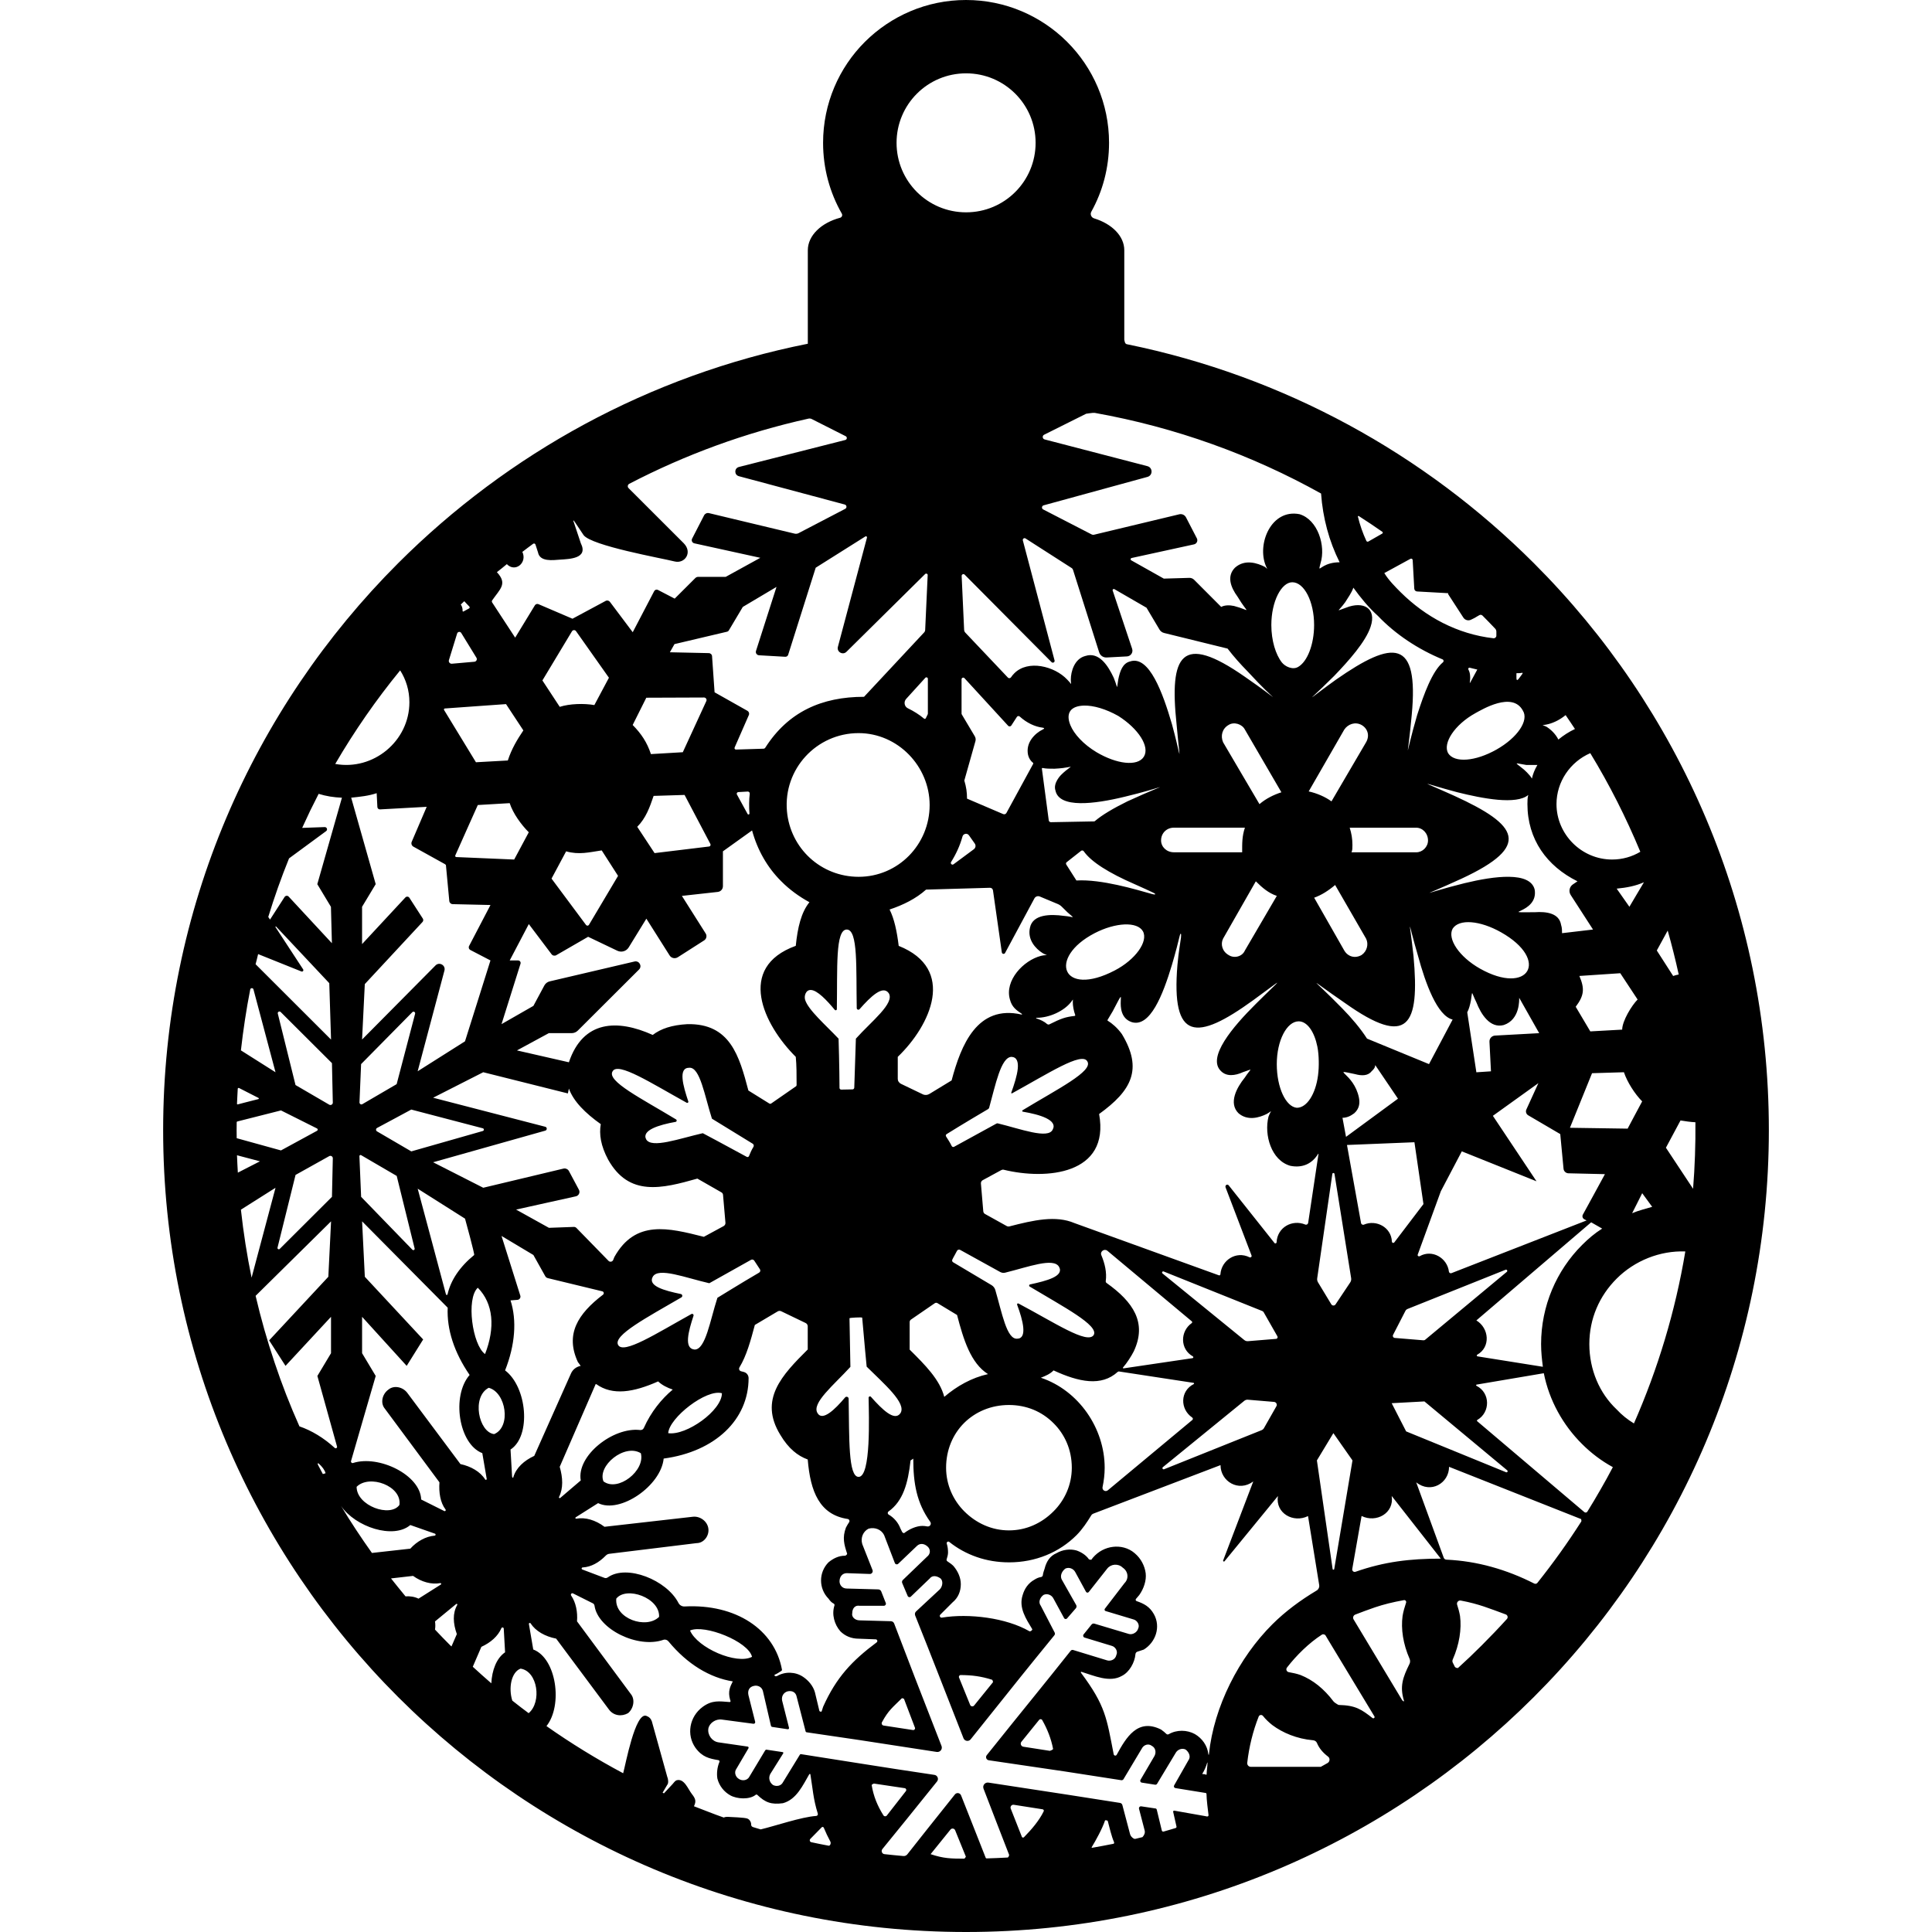 <?xml version="1.0" encoding="utf-8"?>
<!-- Generator: Adobe Illustrator 24.3.0, SVG Export Plug-In . SVG Version: 6.00 Build 0)  -->
<svg version="1.1" id="Слой_1" xmlns="http://www.w3.org/2000/svg" xmlns:xlink="http://www.w3.org/1999/xlink" x="0px" y="0px"
	 viewBox="0 0 720 720" style="enable-background:new 0 0 720 720;" xml:space="preserve">
<style type="text/css">
	.st0{fill-rule:evenodd;clip-rule:evenodd;}
</style>
<g>
	<path class="st0" d="M419.4,127.93c0.11,0.13,0.17,0.2,0.26,0.25s0.18,0.08,0.34,0.11c29.26,5.96,56.98,16.18,82.47,29.99
		s48.76,31.22,69.11,51.55c27.08,27.04,48.98,59.24,64.12,95c15.14,35.75,23.5,75.06,23.5,116.32s-8.37,80.57-23.5,116.32
		c-15.14,35.75-37.04,67.95-64.12,95c-27.08,27.04-59.31,48.92-95.1,64.04C440.68,711.64,401.33,720,360.02,720
		c-41.33,0-80.69-8.36-116.49-23.48c-35.8-15.12-68.03-37-95.11-64.04c-27.06-27.04-48.96-59.24-64.1-95s-23.52-75.06-23.52-116.32
		s8.38-80.57,23.52-116.32s37.04-67.95,64.1-95c20.47-20.44,43.88-37.94,69.54-51.8c25.67-13.85,53.59-24.07,83.09-29.94v-0.74
		v-0.74v-16.68V93.26c0-2.76,1.26-5.31,3.39-7.42s5.14-3.75,8.65-4.69c0.33-0.09,0.57-0.33,0.69-0.62s0.1-0.63-0.07-0.93
		c-2.22-3.89-3.96-8.08-5.15-12.5s-1.82-9.08-1.82-13.88c0-7.34,1.49-14.34,4.18-20.71s6.59-12.11,11.42-16.93
		c4.83-4.8,10.57-8.7,16.94-11.39C345.64,1.49,352.65,0,360.02,0c7.35,0,14.36,1.49,20.73,4.19s12.11,6.59,16.92,11.39
		c4.83,4.82,8.74,10.56,11.44,16.93s4.2,13.37,4.2,20.71c0,4.66-0.6,9.17-1.72,13.48s-2.78,8.39-4.89,12.2
		c-0.27,0.49-0.27,1.03-0.07,1.49c0.2,0.46,0.6,0.84,1.13,1c3.3,1.01,6.11,2.65,8.09,4.7c1.98,2.05,3.14,4.52,3.14,7.16v16.68v16.68
		c0,0,0.05,0.26,0.12,0.55C419.17,127.46,419.28,127.79,419.4,127.93z M378.36,34.91c-2.35-2.34-5.14-4.24-8.24-5.55
		c-3.1-1.31-6.51-2.03-10.09-2.03c-3.58,0-6.99,0.72-10.09,2.03c-3.1,1.31-5.9,3.2-8.24,5.55c-2.35,2.34-4.24,5.14-5.55,8.24
		c-1.31,3.1-2.03,6.51-2.03,10.08c0,3.57,0.72,6.98,2.03,10.08c1.31,3.1,3.21,5.89,5.55,8.24c2.35,2.34,5.14,4.24,8.24,5.55
		c3.1,1.31,6.51,2.03,10.09,2.03c3.58,0,6.99-0.72,10.09-2.03c3.1-1.31,5.9-3.2,8.24-5.55c2.35-2.34,4.24-5.14,5.55-8.24
		c1.31-3.1,2.03-6.51,2.03-10.08c0-3.57-0.72-6.98-2.03-10.08C382.6,40.05,380.7,37.26,378.36,34.91L378.36,34.91L378.36,34.91z
		 M404.77,154.19l-7.83,3.91l-7.83,3.91c-0.39,0.19-0.55,0.58-0.51,0.94c0.04,0.36,0.28,0.7,0.7,0.81l19.15,4.98l19.15,4.98
		c1.02,0.27,1.54,1.12,1.55,1.99c0.01,0.86-0.5,1.73-1.52,2.01l-19.35,5.3l-19.35,5.3c-0.36,0.1-0.57,0.4-0.61,0.71
		c-0.03,0.32,0.11,0.65,0.44,0.82l9.04,4.66l9.04,4.66c0.13,0.07,0.27,0.11,0.41,0.13c0.14,0.02,0.29,0.01,0.43-0.02l15.9-3.81
		l15.9-3.81c0.5-0.12,1.01-0.06,1.45,0.14c0.44,0.2,0.82,0.55,1.06,1.01l2.02,3.9l2.02,3.9c0.24,0.46,0.23,0.97,0.03,1.39
		c-0.2,0.42-0.58,0.76-1.09,0.87l-11.63,2.54l-11.63,2.54c-0.21,0.05-0.33,0.21-0.36,0.39s0.05,0.37,0.23,0.47l6.07,3.41l6.07,3.41
		l4.76-0.14l4.76-0.14c0.33-0.01,0.65,0.05,0.95,0.17c0.3,0.12,0.58,0.3,0.81,0.53l5.05,5.06l5.05,5.06
		c0.68-0.35,1.46-0.53,2.27-0.57c0.81-0.04,1.66,0.04,2.5,0.22c3.23,0.84,4.58,1.69,4.63,1.48c0.04-0.21-1.23-1.48-3.26-4.88
		c-1.37-1.86-2.38-3.8-2.68-5.66c-0.29-1.86,0.14-3.65,1.66-5.19c1.86-1.68,3.98-2.1,5.97-1.93c1.99,0.17,3.86,0.93,5.21,1.62
		c0.68,0.51,0.94,0.85,0.94,0.85s-0.25-0.34-0.59-1.2c-1.72-4.1-1.22-9.44,1.03-13.5c2.25-4.06,6.25-6.83,11.52-5.79
		c3.4,1.02,5.86,3.97,7.22,7.48c1.36,3.51,1.61,7.57,0.6,10.79c-0.14,0.55-0.24,0.96-0.31,1.26c-0.07,0.3-0.1,0.5-0.08,0.62
		c0.04,0.31,0.53-0.24,1.7-0.88c1.17-0.63,3.03-1.35,5.81-1.35l0,0l0,0c-1.97-3.94-3.54-8.06-4.69-12.34s-1.9-8.71-2.23-13.28
		c-12.91-7.2-26.47-13.37-40.57-18.41c-14.1-5.05-28.73-8.96-43.79-11.65c-0.31-0.05-1.11,0.03-1.83,0.13
		C405.41,154.08,404.77,154.19,404.77,154.19z M506.05,192.54c0.38,1.57,0.84,3.11,1.36,4.61s1.12,2.98,1.79,4.42
		c0.07,0.14,0.18,0.24,0.32,0.28c0.14,0.04,0.29,0.03,0.43-0.04l2.59-1.48l2.59-1.48c0.12-0.07,0.19-0.19,0.19-0.32
		c0.01-0.13-0.05-0.26-0.16-0.34c-1.45-1.02-2.91-2.01-4.37-2.99s-2.94-1.94-4.42-2.89c-0.08-0.05-0.17-0.04-0.24,0.01
		C506.07,192.37,506.03,192.45,506.05,192.54z M583.46,266.5c-0.98,0.8-2.02,1.49-3.11,2.06s-2.21,1.01-3.34,1.3
		c-1.35,0.33-2.02,0.33-2.11,0.37c-0.08,0.04,0.43,0.12,1.44,0.61c0.84,0.53,1.69,1.21,2.46,2.02c0.77,0.81,1.45,1.73,1.96,2.75
		c0.94-0.78,1.93-1.5,2.96-2.16s2.11-1.25,3.22-1.78c-0.57-0.88-1.14-1.74-1.73-2.59C584.64,268.21,584.05,267.36,583.46,266.5
		L583.46,266.5L583.46,266.5z M592.65,280.68c-3.75,1.62-6.9,4.3-9.11,7.6c-2.21,3.3-3.48,7.24-3.48,11.38
		c0,5.66,2.35,10.83,6.11,14.58c3.76,3.75,8.94,6.08,14.61,6.08c1.94,0,3.8-0.26,5.57-0.76c1.76-0.49,3.43-1.22,4.95-2.13
		c-2.66-6.39-5.54-12.65-8.65-18.79C599.54,292.51,596.21,286.52,592.65,280.68L592.65,280.68L592.65,280.68z M621.5,346.8
		l-2.03,3.71l-2.03,3.71l3.05,4.75l3.05,4.75c0.33-0.12,0.67-0.22,1.02-0.32s0.7-0.17,1.05-0.23c-0.61-2.77-1.25-5.52-1.94-8.24
		C622.99,352.2,622.27,349.49,621.5,346.8L621.5,346.8L621.5,346.8z M631.83,418.23c-0.92-0.04-1.88-0.14-2.82-0.26
		c-0.94-0.12-1.87-0.27-2.73-0.41l-2.72,5.08l-2.72,5.08l5.06,7.65l5.06,7.65c0.33-4.12,0.57-8.25,0.71-12.38
		C631.82,426.51,631.87,422.37,631.83,418.23L631.83,418.23L631.83,418.23z M628.07,466.38c-4.73-0.18-9.45,0.68-13.83,2.42
		c-4.37,1.74-8.4,4.35-11.74,7.69c-3.23,3.22-5.78,6.95-7.52,11.06c-1.74,4.11-2.68,8.6-2.68,13.35s0.94,9.32,2.68,13.47
		c1.74,4.15,4.3,7.87,7.52,10.9c0.94,1.02,1.95,1.95,3.02,2.82s2.2,1.65,3.4,2.38c4.44-10.1,8.29-20.51,11.5-31.21
		C623.63,488.57,626.2,477.59,628.07,466.38L628.07,466.38L628.07,466.38z M601.06,546.76c-2.11-1.15-4.12-2.45-6.04-3.89
		c-1.91-1.44-3.72-3.01-5.42-4.71c-3.58-3.55-6.64-7.62-9.06-12.06c-2.42-4.44-4.2-9.27-5.21-14.34l-12.52,2.12l-12.52,2.12
		c-0.12,0.02-0.18,0.11-0.19,0.2c-0.01,0.09,0.03,0.2,0.14,0.25c2.62,1.32,3.91,3.8,3.94,6.3s-1.19,5.01-3.61,6.41
		c-0.09,0.05-0.15,0.14-0.16,0.23c-0.01,0.09,0.02,0.19,0.1,0.26l19.96,16.93l19.96,16.93c0.18,0.15,0.4,0.2,0.61,0.17
		s0.41-0.15,0.53-0.35c1.67-2.69,3.3-5.42,4.88-8.19C598.05,552.39,599.58,549.59,601.06,546.76L601.06,546.76L601.06,546.76z
		 M589.24,566.12l-24.61-9.74l-24.61-9.74c0,3.05-1.7,5.58-4.08,6.81c-2.38,1.23-5.44,1.15-8.16-1.03l5.13,14.05l5.13,14.05
		c0.08,0.21,0.21,0.38,0.38,0.51s0.38,0.2,0.6,0.21c5.77,0.26,11.4,1.18,16.85,2.69c5.46,1.51,10.76,3.6,15.89,6.21
		c0.2,0.1,0.43,0.13,0.64,0.08c0.21-0.04,0.41-0.16,0.55-0.34c2.91-3.66,5.73-7.39,8.46-11.2c2.73-3.81,5.35-7.69,7.88-11.64
		c0.08-0.12,0.06-0.35,0.03-0.55C589.3,566.29,589.24,566.12,589.24,566.12z M415.18,686.53c-0.49-1.11-0.91-2.48-1.3-3.88
		c-0.38-1.4-0.73-2.82-1.05-4.02c-0.02-0.09-0.26-0.2-0.5-0.25c-0.24-0.05-0.48-0.04-0.53,0.09c-0.48,1.46-1.35,3.35-2.29,5.17
		c-0.94,1.82-1.94,3.57-2.68,4.77c-0.03,0.05-0.02,0.11,0.02,0.15c0.03,0.04,0.09,0.07,0.14,0.06c1.35-0.23,2.69-0.48,4.02-0.73
		s2.68-0.51,4.02-0.78c0.06-0.01,0.12-0.11,0.15-0.24C415.22,686.76,415.22,686.62,415.18,686.53z M376.04,691.17
		c-1.48-3.79-2.97-7.64-4.54-11.7c-1.57-4.05-3.21-8.31-4.97-12.89c-0.23-0.6-0.09-1.21,0.26-1.65c0.36-0.44,0.93-0.7,1.56-0.61
		c19.08,2.9,25.2,3.84,29.62,4.53c4.42,0.69,7.14,1.13,19.41,3.04c0.22,0.03,0.42,0.13,0.57,0.27c0.16,0.14,0.28,0.33,0.33,0.54
		l1.43,5.41l1.43,5.41c0.08,0.34,0.27,0.66,0.51,0.95c0.24,0.29,0.55,0.54,0.89,0.73c0.1,0.06,0.21,0.09,0.32,0.1
		c0.11,0.01,0.23,0,0.34-0.03c0.42-0.1,0.84-0.21,1.27-0.31c0.43-0.1,0.86-0.21,1.29-0.31c0.33-0.35,0.6-0.75,0.75-1.18
		c0.15-0.42,0.19-0.87,0.07-1.32l-1.05-4.03l-1.05-4.03c-0.07-0.26,0.01-0.51,0.17-0.68c0.16-0.18,0.4-0.28,0.66-0.24l2.68,0.4
		l2.68,0.4c0.1,0.02,0.19,0.06,0.26,0.13c0.07,0.07,0.12,0.15,0.15,0.25l0.95,3.92l0.95,3.92c0.04,0.15,0.13,0.26,0.25,0.33
		c0.12,0.07,0.27,0.09,0.41,0.05c0.75-0.21,1.5-0.43,2.25-0.65c0.75-0.22,1.5-0.45,2.25-0.67c0.12-0.04,0.21-0.11,0.26-0.21
		s0.08-0.22,0.05-0.33l-0.62-2.74l-0.62-2.74c-0.03-0.13,0.01-0.25,0.09-0.34c0.08-0.08,0.2-0.13,0.33-0.11l5.49,0.97l5.49,0.97
		c0.17,0.02,0.35,0.05,0.52,0.09c0.17,0.03,0.34,0.07,0.5,0.11c0.24,0.06,0.44,0.04,0.58-0.05c0.13-0.09,0.2-0.25,0.17-0.49
		c-0.11-0.84-0.29-2.28-0.45-3.77c-0.16-1.48-0.29-3.01-0.3-4.04c0-0.1-0.04-0.18-0.09-0.25c-0.06-0.07-0.14-0.11-0.24-0.13
		l-5.63-0.91l-5.63-0.91c-0.23-0.04-0.41-0.19-0.5-0.37s-0.09-0.42,0.02-0.62l2.65-4.66l2.65-4.66c0.51-0.66,0.59-1.43,0.37-2.15
		c-0.22-0.72-0.72-1.41-1.39-1.91c-0.68-0.33-1.45-0.33-2.13-0.08c-0.68,0.25-1.28,0.76-1.63,1.44l-3.43,5.7l-3.43,5.7
		c-0.08,0.13-0.19,0.23-0.33,0.29c-0.13,0.06-0.28,0.08-0.43,0.06l-2.48-0.39l-2.48-0.39c-0.24-0.04-0.42-0.19-0.51-0.38
		c-0.09-0.19-0.09-0.43,0.03-0.64l2.62-4.47l2.62-4.47c0.35-0.68,0.44-1.45,0.27-2.12c-0.17-0.68-0.6-1.27-1.29-1.63
		c-0.66-0.51-1.43-0.59-2.11-0.37c-0.68,0.21-1.28,0.72-1.61,1.39l-3.41,5.7l-3.41,5.7c-0.09,0.15-0.22,0.26-0.36,0.32
		c-0.15,0.07-0.32,0.09-0.48,0.07c-8.24-1.3-14.04-2.2-21.05-3.26c-7.01-1.06-15.23-2.26-28.33-4.17c-0.45-0.06-0.77-0.36-0.92-0.73
		c-0.14-0.37-0.11-0.81,0.17-1.16c7.43-9.29,12.83-15.96,17.58-21.83c4.75-5.88,8.85-10.96,13.7-17.08
		c0.11-0.14,0.26-0.24,0.42-0.29c0.16-0.05,0.34-0.06,0.51,0l6.35,1.94l6.35,1.94c0.68,0.18,1.45,0.09,2.08-0.25
		c0.64-0.34,1.14-0.94,1.32-1.78c0.33-0.68,0.24-1.44-0.1-2.08s-0.94-1.14-1.62-1.32l-5.07-1.54l-5.07-1.54
		c-0.25-0.08-0.42-0.27-0.49-0.49c-0.07-0.22-0.03-0.48,0.13-0.68l1.48-1.84l1.48-1.84c0.13-0.16,0.3-0.28,0.49-0.34
		c0.19-0.06,0.4-0.06,0.59,0l6.45,1.93l6.45,1.93c0.68,0.18,1.45,0.01,2.08-0.37c0.64-0.38,1.14-0.98,1.32-1.66
		c0.35-0.66,0.26-1.43-0.08-2.06s-0.94-1.16-1.6-1.33l-5.23-1.57l-5.23-1.57c-0.18-0.05-0.31-0.19-0.36-0.36
		c-0.05-0.16-0.03-0.35,0.09-0.5l3.67-4.78l3.67-4.78c0.84-0.84,1.18-1.93,1.06-2.99c-0.12-1.05-0.71-2.07-1.73-2.75
		c-0.86-0.84-1.96-1.18-3.03-1.1s-2.08,0.59-2.76,1.45l-3.44,4.36l-3.44,4.36c-0.14,0.17-0.34,0.25-0.54,0.23
		c-0.2-0.02-0.39-0.13-0.49-0.32l-1.98-3.63l-1.98-3.63c-0.33-0.68-0.93-1.19-1.61-1.45s-1.46-0.25-2.14,0.08
		c-0.66,0.51-1.17,1.18-1.43,1.9c-0.25,0.72-0.25,1.48,0.1,2.16l2.69,4.75l2.69,4.75c0.11,0.2,0.15,0.41,0.13,0.63
		s-0.11,0.42-0.25,0.59l-1.64,1.89l-1.64,1.89c-0.15,0.18-0.37,0.25-0.58,0.23c-0.21-0.02-0.41-0.14-0.52-0.35l-1.98-3.64
		l-1.98-3.64c-0.33-0.68-0.92-1.19-1.59-1.44s-1.44-0.25-2.12,0.08c-0.68,0.51-1.19,1.19-1.4,1.91c-0.21,0.72-0.12,1.48,0.39,2.15
		l2.58,4.98l2.58,4.98c0.09,0.17,0.12,0.35,0.1,0.53c-0.02,0.18-0.09,0.36-0.21,0.5c-6.24,7.67-8.86,10.87-12.5,15.41
		c-3.65,4.53-8.33,10.39-18.69,23.36c-0.37,0.47-0.93,0.64-1.45,0.57c-0.52-0.08-1-0.41-1.22-0.97
		c-4.75-12.07-7.52-19.18-9.97-25.44c-2.45-6.26-4.58-11.66-8.04-20.31c-0.1-0.26-0.12-0.54-0.07-0.81c0.06-0.26,0.19-0.51,0.4-0.7
		l4.41-4.1l4.41-4.1c0.51-0.51,0.85-1.27,0.94-2.03c0.09-0.76-0.08-1.52-0.59-2.03c-0.68-0.51-1.46-0.85-2.18-0.89
		c-0.73-0.04-1.41,0.21-1.92,0.89l-3.51,3.37l-3.51,3.37c-0.18,0.18-0.43,0.23-0.65,0.19c-0.22-0.05-0.42-0.19-0.52-0.43l-1.02-2.41
		l-1.02-2.41c-0.08-0.2-0.1-0.41-0.06-0.61c0.04-0.2,0.14-0.39,0.3-0.54l4.49-4.32l4.49-4.32c0.68-0.51,1.03-1.19,1.07-1.87
		c0.04-0.68-0.21-1.35-0.72-1.84c-0.68-0.68-1.45-1.03-2.17-1.07c-0.72-0.04-1.39,0.21-1.9,0.72l-3.49,3.33l-3.49,3.33
		c-0.2,0.19-0.47,0.25-0.71,0.2c-0.24-0.05-0.46-0.22-0.56-0.48l-2-5.21l-2-5.21c-0.51-1.02-1.36-1.78-2.38-2.2
		c-1.02-0.42-2.21-0.51-3.41-0.18c-1.02,0.51-1.78,1.36-2.2,2.37c-0.42,1.02-0.5,2.2-0.15,3.37l1.91,4.84l1.91,4.84
		c0.14,0.36,0.08,0.73-0.12,1.01c-0.2,0.28-0.53,0.47-0.91,0.45l-4.28-0.15l-4.28-0.15c-0.84,0-1.52,0.34-1.98,0.89
		c-0.46,0.55-0.72,1.31-0.72,2.15c0,0.68,0.25,1.36,0.72,1.86c0.46,0.5,1.14,0.83,1.98,0.83l5.87,0.16l5.87,0.16
		c0.25,0.01,0.48,0.09,0.67,0.22s0.35,0.33,0.44,0.56l0.84,2.14l0.84,2.14c0.1,0.25,0.06,0.51-0.08,0.71
		c-0.14,0.2-0.36,0.34-0.64,0.34h-4.52h-4.52c-0.86-0.16-1.54,0.1-2.01,0.61s-0.72,1.27-0.72,2.13c-0.18,0.68,0.08,1.36,0.59,1.86
		c0.51,0.5,1.29,0.83,2.15,0.83l5.84,0.16l5.84,0.16c0.27,0.01,0.52,0.1,0.73,0.25c0.21,0.15,0.38,0.36,0.47,0.61
		c3.47,9.11,5.37,14.06,7.66,19.97c2.29,5.9,4.97,12.75,9.99,25.67c0.23,0.59,0.09,1.19-0.25,1.62c-0.35,0.43-0.91,0.69-1.53,0.6
		c-15.89-2.47-23.06-3.57-28.74-4.42c-5.68-0.85-9.86-1.45-19.79-2.91c-0.08-0.01-0.15-0.05-0.21-0.1c-0.06-0.05-0.1-0.12-0.12-0.19
		l-1.67-6.47l-1.67-6.47c-0.16-0.84-0.58-1.44-1.17-1.78c-0.59-0.34-1.35-0.43-2.19-0.25c-0.68,0.18-1.28,0.6-1.67,1.19
		c-0.39,0.59-0.56,1.35-0.41,2.21l1.29,5.1l1.29,5.1c0.04,0.15-0.01,0.29-0.1,0.39c-0.09,0.1-0.23,0.16-0.38,0.14l-2.88-0.43
		l-2.88-0.43c-0.12-0.02-0.23-0.07-0.32-0.15c-0.09-0.08-0.15-0.19-0.18-0.31l-1.48-6.4l-1.48-6.4c-0.18-0.84-0.68-1.44-1.32-1.78
		c-0.64-0.34-1.4-0.43-2.08-0.25c-0.84,0.18-1.44,0.6-1.78,1.19c-0.34,0.59-0.43,1.35-0.25,2.21l1.26,4.99l1.26,4.99
		c0.05,0.2-0.01,0.4-0.13,0.54c-0.12,0.14-0.31,0.22-0.52,0.19l-5.86-0.78l-5.86-0.78c-1.19-0.18-2.38,0.16-3.3,0.79
		c-0.93,0.63-1.6,1.56-1.78,2.57c-0.18,1.19,0.17,2.38,0.85,3.32c0.68,0.94,1.71,1.62,2.9,1.8l5.45,0.79l5.45,0.79
		c0.15,0.02,0.26,0.12,0.32,0.24c0.06,0.12,0.06,0.27-0.02,0.4l-2.23,3.79l-2.23,3.79c-0.51,0.68-0.59,1.45-0.41,2.12
		c0.18,0.67,0.61,1.26,1.11,1.59c0.66,0.53,1.51,0.7,2.27,0.58c0.76-0.13,1.45-0.56,1.8-1.24l2.96-4.93l2.96-4.93
		c0.06-0.09,0.14-0.16,0.23-0.21s0.2-0.06,0.3-0.04l2.99,0.45l2.99,0.45c0.11,0.02,0.19,0.09,0.23,0.18
		c0.04,0.09,0.04,0.2-0.02,0.29l-2.42,3.86l-2.42,3.86c-0.35,0.68-0.44,1.45-0.27,2.16c0.17,0.72,0.6,1.39,1.29,1.9
		c0.66,0.35,1.43,0.44,2.11,0.27c0.68-0.17,1.28-0.6,1.61-1.28l3.16-5.15l3.16-5.15c0.04-0.07,0.1-0.11,0.17-0.15
		c0.07-0.03,0.14-0.04,0.22-0.03c8.43,1.3,15.55,2.45,23.22,3.66s15.9,2.5,26.53,4.07c0.58,0.09,1,0.47,1.19,0.95
		c0.19,0.48,0.14,1.05-0.23,1.51c-4.6,5.72-8.34,10.36-11.6,14.4s-6.06,7.47-8.76,10.78c-0.29,0.36-0.33,0.8-0.18,1.18
		s0.49,0.67,0.95,0.72c1.17,0.13,2.34,0.25,3.52,0.37s2.35,0.23,3.54,0.33c0.28,0.02,0.56-0.02,0.81-0.13s0.48-0.28,0.65-0.5
		c1.76-2.24,3.85-4.88,6.67-8.44c2.82-3.55,6.37-8.01,11.06-13.88c0.32-0.4,0.8-0.56,1.25-0.49c0.45,0.07,0.86,0.36,1.05,0.84
		c2.09,5.29,3.81,9.66,5.3,13.42s2.74,6.93,3.88,9.84c0.03,0.07,0.08,0.13,0.14,0.17c0.06,0.04,0.14,0.06,0.21,0.06
		c1.31-0.04,2.6-0.09,3.9-0.14s2.6-0.12,3.9-0.19c0.15-0.01,0.32-0.19,0.43-0.42S376.11,691.34,376.04,691.17z M309.44,686.28
		c-0.45-0.84-0.88-1.69-1.29-2.55c-0.41-0.86-0.79-1.72-1.15-2.59c-0.07-0.16-0.2-0.26-0.35-0.29s-0.31,0.01-0.43,0.14
		c-0.7,0.72-1.41,1.44-2.12,2.16c-0.71,0.72-1.42,1.44-2.12,2.16c-0.2,0.21-0.25,0.48-0.18,0.72c0.07,0.24,0.27,0.45,0.55,0.51
		c1.07,0.23,2.14,0.46,3.21,0.67s2.15,0.43,3.24,0.63c0.29,0.05,0.53-0.18,0.66-0.51C309.6,687.02,309.61,686.6,309.44,686.28z
		 M269.74,677.35c0.2-0.1,0.4-0.17,0.62-0.21c0.22-0.04,0.45-0.06,0.71-0.06c0.65,0.04,2.29,0.1,3.88,0.2
		c1.59,0.1,3.14,0.25,3.59,0.46c0.4,0.14,0.76,0.48,1.01,0.89c0.26,0.41,0.41,0.9,0.38,1.34c-0.01,0.22,0.06,0.42,0.18,0.58
		c0.13,0.16,0.31,0.29,0.51,0.35c0.48,0.15,0.97,0.29,1.44,0.44c0.48,0.14,0.95,0.28,1.43,0.42c2.67-0.63,6.48-1.8,10.3-2.85
		s7.66-1.99,10.4-2.16c0.21-0.01,0.39-0.13,0.5-0.3s0.14-0.38,0.08-0.58c-0.85-2.7-1.32-5.02-1.69-7.34s-0.64-4.66-1.09-7.39h-0.18
		h-0.18c-1.19,2.03-2.38,4.4-3.91,6.44s-3.4,3.73-5.94,4.42c-2.18,0.3-3.83,0.23-5.31-0.27s-2.78-1.43-4.25-2.84
		c-0.08-0.08-0.19-0.12-0.29-0.12c-0.11,0-0.22,0.03-0.3,0.1c-1.16,0.95-2.91,1.34-4.68,1.33c-1.77-0.01-3.56-0.44-4.79-1.13
		c-1.15-0.64-2.18-1.52-3.01-2.58c-0.83-1.06-1.45-2.3-1.8-3.67c-0.16-0.93-0.17-1.99-0.05-3.06s0.4-2.16,0.81-3.14
		c0.06-0.14,0.05-0.3-0.02-0.42c-0.07-0.12-0.18-0.22-0.34-0.24c-1.72-0.3-3.22-0.58-4.61-1.22c-1.39-0.64-2.68-1.64-3.97-3.4
		c-1.68-2.38-2.27-5.26-1.8-8.02c0.47-2.75,1.99-5.38,4.54-7.25c1.76-1.28,3.29-1.79,4.85-1.95c1.56-0.16,3.15,0.03,5.04,0.17
		c0.3,0.02,0.41-0.09,0.44-0.22c0.03-0.12-0.01-0.25-0.01-0.25l-0.08-0.23l-0.08-0.23c-0.42-1.51-0.42-2.69-0.19-3.75
		c0.23-1.06,0.7-1.99,1.21-3.01c-4.23-0.66-8.47-2.26-12.53-4.75c-4.06-2.5-7.93-5.9-11.44-10.16c-0.23-0.28-0.53-0.49-0.86-0.59
		s-0.69-0.11-1.03,0.01c-4.71,1.66-10.8,0.7-15.88-1.79c-5.08-2.49-9.15-6.5-9.79-10.93c-0.03-0.19-0.1-0.36-0.2-0.52
		c-0.1-0.15-0.24-0.28-0.41-0.36l-3.7-1.85l-3.7-1.85c-0.26-0.13-0.51-0.05-0.66,0.13c-0.15,0.18-0.19,0.44-0.03,0.68
		c0.88,1.28,1.49,2.79,1.85,4.43c0.36,1.64,0.47,3.4,0.33,5.17l10.03,13.55l10.03,13.55c0.84,1.02,1.09,2.36,0.88,3.67
		c-0.21,1.31-0.88,2.58-1.9,3.44c-1.19,0.68-2.55,0.94-3.83,0.72s-2.47-0.9-3.33-2.09l-9.83-13.2l-9.83-13.2
		c-2.08-0.41-3.99-1.11-5.62-2.07c-1.62-0.96-2.96-2.17-3.9-3.62c-0.1-0.16-0.28-0.19-0.42-0.14c-0.14,0.05-0.24,0.19-0.21,0.38
		l0.81,4.75l0.81,4.75c4.32,1.64,7.1,6.83,8.02,12.59c0.92,5.76,0,12.07-3.09,15.96c4.55,3.2,9.23,6.28,14,9.21
		c4.77,2.93,9.64,5.73,14.58,8.36c0.47-1.7,1.59-7.39,3.11-12.49c1.52-5.1,3.44-9.6,5.49-8.91c0.51,0.18,0.94,0.43,1.29,0.77
		c0.35,0.34,0.61,0.76,0.79,1.26l2.87,10.33l2.87,10.33c0.18,0.37,0.32,0.99,0.35,1.58s-0.06,1.17-0.35,1.46l-0.86,1.46l-0.86,1.46
		l0.25,0.12l0.25,0.12l1.62-1.74l1.62-1.74c0.18-0.18,0.35-0.43,0.57-0.68s0.47-0.51,0.8-0.68c1.47-0.47,2.56,0.36,3.47,1.53
		c0.9,1.17,1.62,2.67,2.32,3.55c0.66,0.84,1.09,1.5,1.24,2.2c0.15,0.69,0.01,1.42-0.46,2.37c1.82,0.72,3.66,1.44,5.51,2.13
		C266,676.01,267.87,676.69,269.74,677.35L269.74,677.35L269.74,677.35z M183.1,627.32c0.12-2.44,0.6-4.77,1.45-6.78
		s2.07-3.67,3.68-4.78l-0.25-4.41l-0.25-4.41c-0.01-0.24-0.19-0.4-0.38-0.43s-0.41,0.05-0.5,0.27c-0.64,1.51-1.65,2.85-2.93,4.02
		s-2.83,2.15-4.53,2.93l-1.6,3.71l-1.6,3.71c1.13,1.05,2.28,2.09,3.43,3.11C180.77,625.29,181.93,626.31,183.1,627.32L183.1,627.32
		L183.1,627.32z M168.25,613.58l1-2.3l1-2.3c-0.71-2-1.12-3.94-1.13-5.77s0.39-3.55,1.29-5.12c0.07-0.13,0.03-0.26-0.06-0.33
		c-0.09-0.07-0.23-0.09-0.34,0l-3.95,3.25l-3.95,3.25c0.08,0.51,0.12,1.02,0.12,1.52c0,0.51-0.04,1.02-0.12,1.52
		c0.94,1,1.88,1.98,2.82,2.96c0.94,0.98,1.89,1.94,2.85,2.9c0.08,0.08,0.16,0.15,0.23,0.21
		C168.09,613.43,168.17,613.5,168.25,613.58L168.25,613.58L168.25,613.58z M151.12,594.91c0.86-0.06,1.71-0.02,2.53,0.12
		s1.6,0.39,2.32,0.74l4.16-2.63l4.16-2.63c0.14-0.09,0.17-0.23,0.12-0.35c-0.05-0.12-0.17-0.21-0.33-0.18
		c-1.66,0.31-3.42,0.19-5.16-0.28c-1.74-0.47-3.44-1.3-4.98-2.41l-4.11,0.47l-4.11,0.47c0.88,1.11,1.77,2.23,2.67,3.34
		S150.2,593.8,151.12,594.91L151.12,594.91L151.12,594.91z M138.61,578.74l7.15-0.8l7.15-0.8c1.22-1.36,2.66-2.5,4.21-3.34
		c1.55-0.84,3.2-1.37,4.86-1.51c0.21-0.02,0.34-0.17,0.36-0.33c0.02-0.16-0.06-0.34-0.25-0.41l-4.59-1.61l-4.59-1.61
		c-3.15,2.69-8.27,2.88-13.27,1.41c-5-1.47-9.89-4.61-12.57-8.55c1.82,3.01,3.68,5.98,5.61,8.9
		C134.6,573,136.58,575.89,138.61,578.74L138.61,578.74L138.61,578.74z M120.31,549.33c0.2-0.04,0.37-0.09,0.54-0.14
		c0.17-0.05,0.32-0.11,0.48-0.17c-0.16-0.59-0.47-1.2-0.91-1.81c-0.44-0.61-1-1.21-1.66-1.8c-0.14-0.13-0.26-0.12-0.32-0.02
		c-0.06,0.1-0.05,0.27,0.05,0.48c0.3,0.58,0.61,1.16,0.91,1.73C119.7,548.18,120.01,548.76,120.31,549.33L120.31,549.33
		L120.31,549.33z M111.59,531.56c2.29,0.79,4.55,1.86,6.75,3.2c2.2,1.34,4.35,2.95,6.4,4.83c0.19,0.18,0.44,0.18,0.63,0.07
		c0.18-0.11,0.3-0.32,0.23-0.58l-3.66-13.15l-3.66-13.15l2.54-4.24l2.54-4.24v-6.78v-6.78l-8.48,9.14l-8.48,9.14l-3.05-4.75
		l-3.05-4.75l11.03-11.85l11.03-11.85l0.51-10.33l0.51-10.33l-14.06,13.88l-14.06,13.88c1.97,8.44,4.33,16.72,7.06,24.82
		C105.03,515.87,108.13,523.81,111.59,531.56L111.59,531.56L111.59,531.56z M93.76,476.15l4.46-16.75l4.46-16.75l-6.45,4.08
		l-6.45,4.08c0.47,4.3,1.04,8.55,1.7,12.78S92.9,471.99,93.76,476.15L93.76,476.15L93.76,476.15z M88.64,437.01l4.12-2.11l4.12-2.11
		l-4.28-1.13l-4.28-1.13c0.04,1.07,0.09,2.16,0.14,3.24C88.53,434.86,88.58,435.94,88.64,437.01L88.64,437.01L88.64,437.01z
		 M91.43,410.84l2.43-0.62l2.43-0.62c0.1-0.03,0.16-0.11,0.17-0.2s-0.03-0.18-0.13-0.23l-3.62-1.85l-3.62-1.85
		c-0.11-0.05-0.22-0.05-0.32,0.01s-0.16,0.15-0.17,0.27c-0.05,0.94-0.1,1.88-0.15,2.82s-0.09,1.87-0.13,2.79
		c0,0.07,0.03,0.13,0.08,0.17s0.12,0.06,0.19,0.04l1.41-0.36L91.43,410.84z M89.78,391.44l6.45,4.08l6.45,4.08l-4.11-15.44
		l-4.11-15.44c-0.08-0.32-0.36-0.47-0.62-0.46s-0.53,0.17-0.59,0.5c-0.73,3.72-1.39,7.48-1.96,11.27S90.2,387.61,89.78,391.44
		L89.78,391.44L89.78,391.44z M95.25,359.34l14.06,14.04l14.06,14.04l-0.33-10.51l-0.33-10.51l-9.9-10.54l-9.9-10.54
		c-0.07-0.07-0.15-0.06-0.21-0.02s-0.09,0.13-0.03,0.21l5.15,7.87l5.15,7.87c0.14,0.22,0.1,0.46-0.03,0.63s-0.37,0.25-0.61,0.16
		l-8.07-3.24l-8.07-3.24c-0.16,0.62-0.3,1.25-0.45,1.87C95.55,358.09,95.41,358.71,95.25,359.34L95.25,359.34L95.25,359.34z
		 M112.61,308.53l4.2-0.15l4.2-0.15c0.41-0.01,0.71,0.24,0.82,0.56s0.04,0.7-0.29,0.94l-6.91,5.08l-6.91,5.08
		c-1.45,3.57-2.82,7.18-4.11,10.81s-2.5,7.31-3.64,11.02l0.33,0.49l0.33,0.49l2.71-4.21l2.71-4.21c0.17-0.27,0.45-0.42,0.74-0.45
		c0.29-0.03,0.59,0.07,0.8,0.31l8.05,8.68l8.05,8.68l-0.18-6.78l-0.18-6.78l-2.54-4.22l-2.54-4.22l4.59-16.11l4.59-16.11
		c-1.51-0.06-2.98-0.21-4.43-0.44c-1.45-0.24-2.86-0.57-4.25-1c-1.08,2.09-2.13,4.19-3.16,6.3
		C114.59,304.25,113.59,306.38,112.61,308.53L112.61,308.53L112.61,308.53z M124.93,284.7c7.1,1.29,14.01-0.84,19.14-5.1
		c5.14-4.26,8.5-10.66,8.5-17.9c0-2.19-0.31-4.3-0.9-6.29c-0.59-1.99-1.45-3.87-2.54-5.58c-4.48,5.47-8.74,11.12-12.78,16.94
		C132.32,272.59,128.5,278.57,124.93,284.7L124.93,284.7L124.93,284.7z M185.18,213.23c2.03,2.18,2.32,3.74,1.74,5.29
		c-0.58,1.55-2.04,3.09-3.5,5.21c-0.08,0.12-0.12,0.25-0.12,0.39s0.04,0.28,0.11,0.39l4.29,6.56l4.29,6.56l3.67-6.02l3.67-6.02
		c0.14-0.23,0.35-0.39,0.6-0.47c0.24-0.08,0.51-0.07,0.76,0.04l6.33,2.71l6.33,2.71l6.18-3.32l6.18-3.32
		c0.27-0.15,0.57-0.18,0.86-0.12c0.28,0.06,0.54,0.22,0.73,0.47l4.25,5.66l4.25,5.66l4-7.66l4-7.66c0.13-0.25,0.36-0.43,0.61-0.51
		c0.25-0.08,0.54-0.06,0.79,0.07l3.12,1.62l3.12,1.62l3.85-3.84l3.85-3.84c0.14-0.14,0.3-0.25,0.48-0.32
		c0.18-0.07,0.37-0.11,0.57-0.11h5.13h5.13l6.45-3.55l6.45-3.55l-12.3-2.7l-12.3-2.7c-0.39-0.09-0.69-0.35-0.84-0.67
		c-0.15-0.33-0.16-0.72,0.02-1.08l2.23-4.33l2.23-4.33c0.17-0.34,0.45-0.59,0.77-0.74c0.32-0.15,0.7-0.19,1.07-0.1l15.96,3.82
		l15.96,3.82c0.25,0.06,0.5,0.07,0.75,0.04c0.25-0.03,0.49-0.11,0.71-0.22l8.69-4.53l8.69-4.53c0.35-0.18,0.5-0.54,0.46-0.87
		c-0.04-0.33-0.26-0.64-0.64-0.74l-19.73-5.28l-19.73-5.28c-0.88-0.24-1.32-0.98-1.32-1.72c0-0.74,0.45-1.48,1.34-1.71l19.82-5.03
		l19.82-5.03c0.34-0.09,0.54-0.36,0.57-0.65c0.03-0.29-0.1-0.6-0.41-0.76l-6.33-3.2l-6.33-3.2c-0.19-0.1-0.39-0.16-0.6-0.18
		c-0.21-0.03-0.42-0.02-0.62,0.03c-11.77,2.61-23.27,5.97-34.42,10.04c-11.15,4.07-21.97,8.84-32.37,14.25
		c-0.3,0.16-0.49,0.44-0.53,0.75c-0.05,0.3,0.04,0.63,0.29,0.87l10.28,10.27l10.28,10.27c1.68,1.72,1.78,3.64,0.99,5.02
		c-0.79,1.38-2.47,2.22-4.35,1.77c-2.38-0.61-10.15-2.07-17.68-3.88c-7.53-1.81-14.83-3.97-16.3-5.96l-1.55-2.32l-1.55-2.32
		c0,0-0.15-0.22-0.31-0.44s-0.34-0.43-0.39-0.4c-0.05,0.03,0.01,0.27,0.09,0.5s0.17,0.47,0.17,0.47l1.26,3.78l1.26,3.78
		c1.43,2.85,0.38,4.32-1.47,5.1c-1.85,0.78-4.5,0.88-6.28,1c-1.35,0.1-3.23,0.32-4.85,0.07c-1.63-0.25-3.01-0.97-3.36-2.77
		l-0.47-1.46l-0.47-1.46c-0.06-0.18-0.2-0.31-0.36-0.37c-0.16-0.05-0.35-0.03-0.51,0.08c-0.68,0.49-1.35,0.99-2.02,1.5
		s-1.34,1.01-2,1.52c0.96,2.03,0.29,3.98-1,5.02s-3.22,1.17-4.78-0.45c-0.63,0.51-1.24,1.02-1.85,1.52S185.78,212.73,185.18,213.23
		L185.18,213.23L185.18,213.23z M549.52,230.3l-0.61,0.3l-0.61,0.3c-0.51,0.28-1.09,0.34-1.62,0.21c-0.53-0.13-1.01-0.46-1.33-0.95
		l-2.84-4.38l-2.84-4.38v-0.18v-0.18h-0.18h-0.18l-5.61-0.31l-5.61-0.31c-0.28-0.02-0.53-0.13-0.71-0.32
		c-0.18-0.18-0.3-0.43-0.32-0.71l-0.3-5.34l-0.3-5.34c-0.01-0.2-0.13-0.37-0.29-0.46c-0.16-0.09-0.36-0.1-0.54,0l-4.87,2.66
		l-4.87,2.66c0.84,1.37,1.86,2.65,2.92,3.84c1.06,1.19,2.17,2.29,3.18,3.31c4.65,4.6,9.92,8.5,15.72,11.44
		c5.8,2.94,12.12,4.93,18.85,5.7c0.29,0.03,0.56-0.07,0.76-0.24c0.2-0.18,0.33-0.44,0.33-0.73v-0.74v-0.74
		c0-0.22-0.04-0.43-0.12-0.62c-0.08-0.2-0.19-0.38-0.34-0.53c-0.78-0.81-1.56-1.63-2.34-2.44s-1.58-1.62-2.38-2.42
		c-0.15-0.15-0.35-0.24-0.55-0.27c-0.2-0.03-0.42,0.01-0.61,0.12l-0.9,0.52L549.52,230.3z M173.02,224.05
		c-0.22,0.21-0.43,0.42-0.65,0.62c-0.22,0.21-0.43,0.41-0.65,0.62c0.19,0.23,0.38,0.61,0.51,1.04s0.2,0.91,0.16,1.32
		c-0.01,0.1,0.03,0.18,0.1,0.22c0.07,0.05,0.16,0.06,0.24,0.01l1.04-0.57l1.04-0.57c0.13-0.07,0.2-0.19,0.22-0.32
		s-0.02-0.27-0.12-0.37l-0.96-1L173.02,224.05z M88.21,418.22c-0.02,1-0.03,2-0.03,2.99c0,0.99,0.01,1.98,0.03,2.96l8.25,2.28
		l8.25,2.28l6.72-3.66l6.72-3.66c0.17-0.1,0.26-0.27,0.26-0.44c0-0.17-0.09-0.34-0.27-0.43l-6.71-3.36l-6.71-3.36l-8.14,2.06
		l-8.14,2.06c-0.06,0.02-0.12,0.05-0.16,0.1S88.21,418.15,88.21,418.22z M190.92,633.77c1.02,0.8,2.02,1.59,3.03,2.37
		c1.01,0.78,2.03,1.55,3.06,2.31c2.48-2.07,3.33-5.98,2.76-9.5c-0.57-3.51-2.57-6.63-5.77-7.1c-1.74,0.64-2.88,2.47-3.41,4.71
		C190.08,628.81,190.18,631.46,190.92,633.77L190.92,633.77L190.92,633.77z M359.95,691.92l-2-4.92l-2-4.92
		c-0.15-0.36-0.46-0.57-0.8-0.62s-0.7,0.07-0.94,0.37l-3.7,4.58l-3.7,4.58c2.44,0.82,4.35,1.24,6.26,1.45
		c1.91,0.21,3.81,0.22,6.24,0.23c0.12,0,0.28-0.19,0.41-0.37C359.85,692.1,359.95,691.92,359.95,691.92z M492.21,658.45
		c0.43-0.24,0.85-0.48,1.27-0.71c0.42-0.24,0.84-0.47,1.26-0.71c0.44-0.25,0.69-0.69,0.73-1.15s-0.13-0.93-0.54-1.24
		c-0.96-0.73-1.78-1.5-2.47-2.33c-0.69-0.84-1.25-1.74-1.67-2.76c-0.12-0.3-0.33-0.54-0.59-0.71c-0.26-0.17-0.56-0.28-0.88-0.3
		c-3-0.26-5.83-0.96-8.4-1.95c-2.56-0.99-4.86-2.28-6.77-3.71c-0.63-0.5-1.25-1.04-1.84-1.61c-0.59-0.57-1.14-1.16-1.62-1.78
		c-0.22-0.28-0.56-0.4-0.87-0.36c-0.31,0.04-0.6,0.23-0.74,0.57c-1.09,2.75-1.98,5.57-2.69,8.44s-1.24,5.81-1.58,8.8
		c-0.05,0.4,0.09,0.78,0.34,1.06c0.25,0.28,0.61,0.45,1.02,0.45h13.02H492.21z M543.43,621.54c1.49-1.36,2.97-2.73,4.44-4.13
		c1.47-1.4,2.92-2.82,4.36-4.26c1.59-1.59,3.17-3.21,4.73-4.84s3.1-3.29,4.62-4.96c0.25-0.28,0.32-0.64,0.24-0.96
		c-0.08-0.32-0.31-0.61-0.66-0.74c-3.07-1.12-5.57-2.09-8.15-2.95c-2.58-0.85-5.23-1.59-8.62-2.22c-0.45-0.08-0.86,0.09-1.12,0.39
		c-0.26,0.3-0.38,0.73-0.24,1.16c0.23,0.7,0.44,1.4,0.62,2.1c0.18,0.7,0.34,1.4,0.46,2.1l0,0l0,0c0.32,2.43,0.25,5.1-0.2,7.85
		c-0.45,2.75-1.29,5.59-2.52,8.37c-0.09,0.21-0.13,0.43-0.12,0.64c0.01,0.22,0.07,0.43,0.18,0.63c0.11,0.19,0.22,0.4,0.33,0.63
		c0.11,0.23,0.23,0.47,0.34,0.71c0.11,0.24,0.38,0.42,0.65,0.51S543.3,621.66,543.43,621.54z M123.71,396.2l0.16,7.35l0.16,7.35
		c0.01,0.35-0.18,0.63-0.44,0.78c-0.26,0.15-0.6,0.18-0.9,0l-6.28-3.66l-6.28-3.66l-3.3-13.31l-3.3-13.31
		c-0.08-0.31,0.07-0.57,0.3-0.7s0.53-0.12,0.76,0.1l9.56,9.53L123.71,396.2z M124.03,431.67l-0.16,7.18l-0.16,7.18l-9.73,9.7
		l-9.73,9.7c-0.18,0.18-0.42,0.18-0.59,0.08c-0.18-0.1-0.3-0.31-0.24-0.55l3.36-13.55l3.36-13.55l6.27-3.5l6.27-3.5
		c0.3-0.17,0.64-0.14,0.9,0.01C123.86,431.04,124.04,431.32,124.03,431.67z M450.01,657.02c-0.03,0.71-0.11,1.42-0.18,2.12
		c-0.08,0.7-0.15,1.41-0.16,2.12c0,0.04-0.03,0.08-0.07,0.11c-0.04,0.03-0.08,0.05-0.11,0.03c-0.25-0.12-0.47-0.19-0.68-0.22
		s-0.42-0.04-0.68-0.04c-0.02,0-0.04-0.03-0.05-0.06s-0.01-0.07,0.01-0.1c0.34-0.49,0.7-1.21,1.02-1.94
		c0.32-0.74,0.6-1.49,0.76-2.07c0.03-0.11,0.07-0.14,0.09-0.12S450.02,656.94,450.01,657.02z M450.31,653.68
		c-0.18-1.57-0.75-3.03-1.62-4.3c-0.87-1.27-2.03-2.35-3.41-3.15c-1.46-0.8-3.15-1.21-4.84-1.22c-1.69,0-3.39,0.41-4.88,1.27
		c-0.15,0.08-0.31,0.12-0.46,0.1c-0.16-0.02-0.31-0.08-0.43-0.2c-0.28-0.27-0.57-0.53-0.89-0.8c-0.32-0.27-0.68-0.55-1.09-0.83
		c-4.36-2.18-7.61-1.44-10.22,0.65c-2.6,2.09-4.56,5.53-6.31,8.75c-0.13,0.25-0.39,0.34-0.62,0.3c-0.23-0.04-0.44-0.2-0.5-0.48
		c-1.32-6.74-2.07-11.26-3.64-15.64c-1.57-4.37-3.97-8.61-8.57-14.77c-0.06-0.08-0.05-0.17-0.01-0.24c0.04-0.07,0.12-0.11,0.21-0.08
		c2.34,0.71,4.96,1.75,7.57,2.28c2.61,0.53,5.21,0.55,7.5-0.77c1.38-0.69,2.58-1.93,3.46-3.39c0.88-1.46,1.46-3.14,1.59-4.71
		c0.02-0.21,0.09-0.4,0.21-0.56c0.12-0.16,0.28-0.28,0.48-0.35c0.4-0.13,0.8-0.26,1.2-0.39c0.4-0.13,0.8-0.26,1.2-0.4
		c2.21-1.35,3.82-3.47,4.55-5.84c0.72-2.38,0.56-5.01-0.79-7.4c-0.79-1.4-1.72-2.37-2.78-3.11c-1.07-0.74-2.28-1.25-3.65-1.72
		c-0.17-0.06-0.29-0.2-0.33-0.35s-0.02-0.33,0.1-0.47l0.62-0.73l0.62-0.73c0.84-1.19,1.52-2.55,1.94-3.94
		c0.43-1.4,0.6-2.83,0.44-4.18c-0.18-1.35-0.61-2.7-1.29-3.98s-1.62-2.47-2.82-3.48c-1.17-1.02-2.53-1.69-3.93-2.07
		s-2.85-0.45-4.2-0.28c-1.35,0.16-2.71,0.58-3.98,1.25c-1.28,0.68-2.47,1.62-3.48,2.81l-0.27,0.36l-0.27,0.36c0,0-0.19,0.02-0.41,0
		c-0.22-0.02-0.45-0.07-0.54-0.19c-0.55-0.79-1.26-1.45-2.06-1.99c-0.79-0.54-1.67-0.96-2.54-1.26c-1.19-0.33-2.47-0.42-3.75-0.25
		c-1.28,0.17-2.55,0.59-3.72,1.27c-1.19,0.51-2.13,1.27-2.85,2.25c-0.72,0.98-1.23,2.17-1.56,3.53c-0.14,0.4-0.28,0.81-0.4,1.21
		c-0.12,0.4-0.21,0.81-0.26,1.21c-0.02,0.17-0.1,0.33-0.22,0.45c-0.12,0.12-0.27,0.2-0.44,0.23c-0.41,0.06-0.81,0.17-1.22,0.33
		s-0.81,0.38-1.22,0.64c-1.19,0.66-2.12,1.5-2.84,2.48c-0.72,0.97-1.23,2.07-1.58,3.27c-0.78,2.36-0.46,4.58,0.34,6.69
		c0.8,2.11,2.08,4.1,3.23,6.02c0.08,0.14-0.08,0.39-0.32,0.58c-0.24,0.18-0.56,0.3-0.78,0.17c-4.27-2.47-9.9-4.16-15.72-5.01
		c-5.82-0.85-11.83-0.88-16.86-0.04c-0.32,0.05-0.58-0.11-0.7-0.35c-0.12-0.24-0.1-0.55,0.13-0.78l2.27-2.27l2.27-2.27
		c1.04-0.86,1.81-1.87,2.32-3.02c0.51-1.14,0.77-2.41,0.77-3.78c0-1.17-0.25-2.35-0.72-3.5s-1.15-2.25-2.01-3.26
		c-0.29-0.3-0.64-0.6-1.03-0.89c-0.39-0.29-0.82-0.58-1.25-0.87c-0.12-0.08-0.21-0.2-0.26-0.33c-0.05-0.13-0.05-0.28-0.01-0.42
		c0.13-0.43,0.26-0.86,0.36-1.28c0.1-0.43,0.16-0.86,0.16-1.28c0-0.56-0.04-1.11-0.11-1.66c-0.08-0.55-0.2-1.08-0.36-1.6
		c-0.09-0.28,0.03-0.54,0.22-0.68c0.19-0.14,0.47-0.16,0.7,0.02c3.05,2.44,6.51,4.34,10.26,5.64c3.75,1.3,7.81,1.98,12.05,1.98
		c4.93,0,9.6-0.93,13.85-2.66s8.07-4.27,11.29-7.49c1.11-1.13,2.09-2.33,2.98-3.57c0.89-1.24,1.71-2.52,2.51-3.82
		c0.08-0.14,0.19-0.26,0.31-0.36c0.12-0.1,0.26-0.18,0.41-0.24l23.72-9.05l23.72-9.05c0,3.05,1.69,5.58,4.06,6.85
		c2.37,1.27,5.42,1.27,8.14-0.76l-5.61,14.72l-5.61,14.72c-0.06,0.16,0.01,0.3,0.13,0.37c0.12,0.07,0.28,0.06,0.38-0.07l9.95-12.15
		l9.95-12.15c-0.51,3.22,0.94,5.76,3.19,7.16s5.31,1.65,8.03,0.3l2.08,12.85l2.08,12.85c0.07,0.41,0,0.82-0.17,1.18
		c-0.17,0.36-0.44,0.67-0.8,0.88c-3.01,1.8-5.93,3.74-8.69,5.83c-2.76,2.09-5.37,4.33-7.76,6.71c-6.23,6.2-11.69,13.88-15.82,22.22
		c-4.13,8.34-6.93,17.34-7.85,26.2c-0.02,0.2-0.05,0.3-0.08,0.3S450.34,653.88,450.31,653.68z M370.07,626.89l-3.52,4.35l-3.52,4.35
		c-0.21,0.26-0.52,0.36-0.81,0.31c-0.29-0.04-0.56-0.23-0.68-0.54l-2.07-5.1l-2.07-5.1c-0.09-0.22-0.05-0.45,0.07-0.63
		s0.33-0.3,0.56-0.29c2.13,0.02,3.99,0.12,5.84,0.39s3.71,0.68,5.81,1.35c0.15,0.05,0.25,0.28,0.31,0.49
		C370.05,626.69,370.07,626.89,370.07,626.89z M314.91,579.77c-1.16-0.01-2.25,0.24-3.27,0.67c-1.02,0.43-1.98,1.05-2.87,1.78
		c-1.86,1.87-2.79,4.33-2.79,6.78c0,2.45,0.93,4.9,2.79,6.78c0.29,0.42,0.58,0.79,0.89,1.09c0.31,0.3,0.64,0.55,1.02,0.74
		c0.13,0.07,0.23,0.17,0.28,0.29c0.05,0.12,0.06,0.26,0.02,0.4c-0.54,1.65-0.56,3.42-0.15,5.1s1.23,3.28,2.37,4.56
		c0.86,0.86,1.88,1.54,3.02,2.01c1.14,0.47,2.41,0.72,3.78,0.72l3.18,0.12l3.18,0.12c0.3,0.01,0.5,0.21,0.57,0.44
		c0.07,0.24,0.01,0.51-0.23,0.69c-4.57,3.41-8.33,6.67-11.56,10.44c-3.23,3.78-5.93,8.07-8.39,13.57c-0.08,0.27-0.17,0.55-0.26,0.82
		c-0.09,0.27-0.18,0.55-0.27,0.82c-0.08,0.23-0.29,0.23-0.48,0.16c-0.19-0.07-0.36-0.19-0.36-0.19l-0.84-3.5l-0.84-3.5
		c-0.33-1.19-0.93-2.29-1.7-3.27c-0.77-0.98-1.71-1.83-2.72-2.51c-1.45-0.97-3.13-1.47-4.83-1.52c-1.69-0.05-3.4,0.37-4.89,1.24
		c-0.08,0.04-0.23,0.07-0.38,0.07c-0.15,0.01-0.28-0.01-0.31-0.04c-0.05-0.04-0.08-0.08-0.12-0.12s-0.08-0.07-0.13-0.12
		c-0.03-0.02-0.02-0.09,0.01-0.16c0.03-0.07,0.08-0.14,0.14-0.16c0.41-0.17,0.82-0.38,1.23-0.63c0.41-0.24,0.82-0.51,1.23-0.79
		c0.07-0.05,0.12-0.12,0.16-0.19c0.03-0.08,0.04-0.16,0.03-0.25c-1.38-7.49-5.68-13.63-12.02-17.77
		c-6.34-4.14-14.72-6.28-24.26-5.78c-0.48,0.03-0.95-0.09-1.35-0.32s-0.73-0.57-0.95-1c-2.18-4.25-6.99-7.88-12.14-9.82
		c-5.15-1.94-10.64-2.2-14.17,0.29c-0.19,0.13-0.4,0.22-0.62,0.26c-0.22,0.04-0.45,0.02-0.66-0.07l-4.12-1.56l-4.12-1.56
		c-0.2-0.08-0.28-0.26-0.25-0.43c0.03-0.17,0.16-0.32,0.38-0.33c1.57-0.08,3.09-0.54,4.54-1.3s2.82-1.83,4.1-3.14
		c0.17-0.17,0.37-0.32,0.58-0.43c0.22-0.11,0.45-0.18,0.69-0.21l16.26-1.99l16.26-1.99c1.37,0,2.56-0.68,3.37-1.7
		c0.81-1.02,1.23-2.38,1.05-3.72c-0.18-1.35-0.94-2.53-2-3.33s-2.42-1.24-3.79-1.08l-16.46,1.87l-16.46,1.87
		c-1.68-1.26-3.48-2.17-5.27-2.69c-1.8-0.52-3.59-0.64-5.25-0.33c-0.16,0.03-0.27-0.06-0.32-0.17c-0.05-0.12-0.02-0.26,0.12-0.35
		l4.17-2.64l4.17-2.64c4.09,2.03,9.94,0.42,14.9-2.97s9.03-8.55,9.53-13.63c9.64-1.3,17.55-4.95,23.05-10.19s8.59-12.09,8.6-19.77
		c0-0.54-0.18-1.05-0.49-1.46c-0.31-0.41-0.75-0.71-1.28-0.85c-0.18-0.05-0.36-0.09-0.53-0.14s-0.36-0.09-0.53-0.14
		c-0.32-0.08-0.54-0.3-0.65-0.58c-0.1-0.27-0.09-0.59,0.08-0.87c1.3-2.13,2.34-4.6,3.25-7.28c0.91-2.68,1.69-5.56,2.48-8.52
		l4.25-2.52l4.25-2.52c0.2-0.12,0.43-0.19,0.66-0.2c0.23-0.01,0.46,0.04,0.67,0.14l4.55,2.19l4.55,2.19
		c0.24,0.11,0.43,0.29,0.57,0.51c0.13,0.21,0.21,0.47,0.21,0.73v4.31v4.31c-4.77,4.75-9.35,9.4-11.73,14.52
		c-2.38,5.12-2.54,10.71,1.52,17.31c1.52,2.56,3.14,4.51,4.84,5.99s3.49,2.5,5.37,3.18c0.49,6.01,1.59,11.16,3.89,15
		c2.29,3.84,5.77,6.38,11,7.17c0.29,0.04,0.5,0.23,0.6,0.46c0.1,0.24,0.09,0.52-0.07,0.75c-0.19,0.27-0.39,0.58-0.58,0.91
		c-0.2,0.33-0.4,0.69-0.6,1.08c-0.71,1.88-0.88,3.47-0.73,5c0.15,1.53,0.61,3.02,1.16,4.69c0.04,0.13-0.06,0.32-0.21,0.48
		C315.28,579.65,315.07,579.77,314.91,579.77z M336.89,633.11l2.04,5.37l2.04,5.37c0.09,0.24,0.04,0.48-0.1,0.65
		c-0.14,0.17-0.36,0.27-0.61,0.24l-5.49-0.84l-5.49-0.84c-0.29-0.04-0.51-0.22-0.62-0.46c-0.11-0.23-0.12-0.52,0.02-0.77
		c1.2-2.23,2.21-3.63,3.34-4.88c1.13-1.25,2.38-2.37,4.05-4.03c0.09-0.09,0.29-0.03,0.48,0.04
		C336.72,633.02,336.89,633.11,336.89,633.11z M257.15,607.64c2.72-1.19,8.15-0.18,13.08,1.86c4.93,2.03,9.34,5.08,10.03,7.95
		c-2.89,1.52-7.99,0.68-12.7-1.34S258.52,610.86,257.15,607.64L257.15,607.64L257.15,607.64z M245.62,602.56
		c-2.38,2.36-6.55,2.53-10.03,1.17s-6.28-4.24-5.92-7.97c1.86-2.36,5.93-2.45,9.5-1.05C242.74,596.11,245.8,598.99,245.62,602.56
		L245.62,602.56L245.62,602.56z M345.72,214.32l-0.47,10.26l-0.47,10.26c-0.01,0.15-0.04,0.29-0.1,0.43
		c-0.06,0.13-0.14,0.26-0.24,0.37l-11.22,12.02l-11.22,12.02c-7.88,0-14.95,1.4-21.12,4.47c-6.16,3.07-11.42,7.81-15.68,14.49
		c-0.07,0.11-0.17,0.21-0.28,0.27c-0.11,0.07-0.24,0.1-0.38,0.11l-5.13,0.16l-5.13,0.16c-0.2,0.01-0.36-0.09-0.46-0.24
		c-0.1-0.14-0.13-0.34-0.05-0.52l2.65-6.05l2.65-6.05c0.13-0.29,0.13-0.61,0.04-0.89c-0.09-0.28-0.29-0.53-0.57-0.69l-6.12-3.45
		l-6.12-3.45l-0.47-6.73l-0.47-6.73c-0.02-0.32-0.16-0.6-0.38-0.8s-0.5-0.33-0.82-0.34l-7.26-0.16l-7.26-0.16l0.86-1.52l0.86-1.52
		l9.79-2.31l9.79-2.31c0.14-0.03,0.27-0.1,0.39-0.18c0.12-0.08,0.21-0.19,0.29-0.32l2.6-4.37l2.6-4.37l6.28-3.73l6.28-3.73
		l-3.82,11.93l-3.82,11.93c-0.12,0.39-0.05,0.78,0.16,1.08s0.55,0.51,0.95,0.54l4.9,0.28l4.9,0.28c0.25,0.01,0.48-0.06,0.67-0.19
		c0.19-0.13,0.34-0.33,0.41-0.56l5.13-16.22l5.13-16.22l9.26-5.83l9.26-5.83c0.15-0.09,0.32-0.07,0.44,0.02
		c0.12,0.09,0.19,0.24,0.15,0.41l-5.42,20.36l-5.42,20.36c-0.25,0.94,0.2,1.75,0.89,2.14c0.69,0.4,1.61,0.39,2.3-0.29l14.66-14.49
		l14.66-14.49c0.18-0.18,0.42-0.2,0.61-0.11C345.59,213.88,345.74,214.07,345.72,214.32z M415.27,219.54l6,3.47l6,3.47l2.42,4.07
		l2.42,4.07c0.19,0.32,0.44,0.59,0.73,0.81c0.29,0.22,0.63,0.37,0.98,0.46l11.83,2.91l11.83,2.91c1.19,1.54,2.38,2.99,3.62,4.39
		s2.5,2.76,3.85,4.13c3.25,3.5,5.23,5.52,6.6,6.85c1.37,1.34,2.12,1.99,2.9,2.75c-0.27-0.2-1.22-0.94-2.94-2.21
		c-1.72-1.27-4.21-3.08-7.58-5.4c-11.89-8.3-18.93-10.33-22.67-7.06c-3.73,3.27-4.15,11.83-2.79,24.72c0.43,4.86,0.79,8.05,0.97,9.7
		c0.18,1.65,0.17,1.77-0.15,0.5c-0.18-0.76-0.46-2.01-0.87-3.72c-0.42-1.71-0.96-3.88-1.67-6.47c-1.68-5.76-3.8-12.2-6.39-16.91
		c-2.59-4.71-5.65-7.67-9.21-6.48c-1.35,0.33-2.29,1.18-2.97,2.37c-0.68,1.19-1.11,2.72-1.45,4.42c-0.12,0.74-0.2,1.33-0.25,1.76
		s-0.1,0.72-0.14,0.85c-0.06,0.23-0.12,0.05-0.29-0.52c-0.18-0.57-0.47-1.51-1-2.8c-1.02-2.19-2.38-4.64-4.12-6.33
		c-1.74-1.69-3.88-2.63-6.44-1.79c-2.03,0.51-3.39,1.95-4.24,3.65s-1.19,3.65-1.19,5.17c0,0.49,0.04,0.87,0.07,1.14
		s0.06,0.42,0.04,0.46c0,0.08-0.07-0.03-0.28-0.3c-0.22-0.27-0.58-0.71-1.16-1.3c-2.38-2.54-6.04-4.4-9.74-5s-7.43,0.08-9.97,2.62
		c-0.29,0.29-0.53,0.55-0.72,0.79c-0.2,0.24-0.35,0.46-0.49,0.68c-0.13,0.21-0.35,0.34-0.57,0.37c-0.22,0.03-0.46-0.05-0.63-0.23
		l-7.93-8.37l-7.93-8.37c-0.14-0.14-0.25-0.31-0.32-0.49c-0.08-0.18-0.12-0.37-0.13-0.57l-0.46-10.03l-0.46-10.03
		c-0.01-0.3,0.16-0.53,0.39-0.63c0.23-0.1,0.52-0.07,0.73,0.14l16.19,16.3l16.19,16.3c0.24,0.24,0.57,0.25,0.81,0.11
		c0.24-0.14,0.4-0.42,0.31-0.75l-5.91-22.36l-5.91-22.36c-0.08-0.29,0.05-0.56,0.25-0.71c0.21-0.15,0.49-0.19,0.75-0.02l8.59,5.51
		l8.59,5.51c0.13,0.08,0.24,0.18,0.32,0.3c0.09,0.12,0.16,0.25,0.2,0.39l4.87,15.36l4.87,15.36c0.19,0.6,0.57,1.1,1.06,1.44
		s1.09,0.52,1.72,0.49l3.79-0.2l3.79-0.2c0.71-0.04,1.31-0.41,1.67-0.94s0.49-1.22,0.26-1.9l-3.63-10.87l-3.63-10.87
		c-0.06-0.17,0.01-0.34,0.13-0.43S415.12,219.45,415.27,219.54z M501.63,226.47c-2.03,0.68-2.8,1.1-2.71,0.89
		c0.09-0.21,1.03-1.06,2.39-2.92c0.51-0.84,1.09-1.69,1.64-2.58s1.06-1.83,1.41-2.85c1.35,1.87,2.79,3.74,4.31,5.52
		s3.14,3.47,4.84,4.99c3.27,3.44,7.02,6.55,11.08,9.27c4.06,2.72,8.44,5.05,12.99,6.93c0.23,0.09,0.36,0.29,0.4,0.49
		c0.03,0.21-0.04,0.43-0.22,0.59c-1.99,1.65-3.77,4.6-5.36,8.11s-3,7.6-4.26,11.55c-2.38,8.12-3.32,12.78-3.45,13.08
		s0.56-3.76,1.42-13.08c1.35-14.24-0.35-21.26-5.06-22.87s-12.43,2.21-23.13,9.67c-2.29,1.64-4.1,2.98-5.47,4.01
		c-1.37,1.03-2.31,1.75-2.86,2.16c-0.96,0.7-0.67,0.44,0.66-0.81c1.33-1.25,3.72-3.49,6.96-6.73c2.74-2.85,5.67-6.03,8.15-9.2
		s4.5-6.32,5.42-9.11c1.19-3.51,0.49-5.93-1.3-7.14C507.68,225.22,504.8,225.2,501.63,226.47L501.63,226.47L501.63,226.47z
		 M550.54,249.52c-0.84,1.52-1.44,2.65-1.86,3.44c-0.42,0.79-0.66,1.25-0.8,1.45c-0.26,0.41-0.08-0.2-0.01-1.21s0.04-2.45-0.64-3.68
		c-0.1-0.18-0.08-0.38,0.02-0.51s0.27-0.22,0.47-0.17c0.47,0.12,0.94,0.23,1.41,0.35S550.07,249.39,550.54,249.52L550.54,249.52
		L550.54,249.52z M567.51,264.79c1.19,1.86,0.68,4.39-1.1,7.02c-1.78,2.63-4.84,5.34-8.75,7.55c-3.89,2.19-7.79,3.46-11.02,3.71
		c-3.23,0.25-5.78-0.51-6.97-2.38c-1.02-1.86-0.43-4.5,1.39-7.23c1.82-2.72,4.87-5.53,8.78-7.69c1.25-0.68,4.69-2.72,8.31-3.7
		C561.76,261.1,565.56,261.19,567.51,264.79L567.51,264.79L567.51,264.79z M550.53,504.85c2.52-1.4,3.63-3.87,3.52-6.35
		s-1.46-4.97-3.85-6.42l21.39-18.28l21.39-18.28l2.05,1.17l2.05,1.17c-1.37,0.86-2.65,1.8-3.88,2.81s-2.41,2.11-3.59,3.28
		c-4.77,4.75-8.59,10.43-11.22,16.7c-2.63,6.27-4.07,13.14-4.07,20.24c0,1.52,0.08,2.96,0.2,4.35c0.12,1.4,0.29,2.75,0.46,4.12
		l-12.17-1.94l-12.17-1.94c-0.16-0.03-0.26-0.15-0.29-0.28C550.33,505.08,550.38,504.93,550.53,504.85z M496.95,634.06
		c-1.77-2.35-3.68-4.34-5.72-5.98c-2.05-1.64-4.23-2.92-6.56-3.85c-0.73-0.25-1.46-0.46-2.2-0.63s-1.46-0.31-2.2-0.44
		c-0.4-0.07-0.68-0.34-0.81-0.67s-0.09-0.72,0.16-1.04c1.74-2.26,3.8-4.56,6.02-6.68c2.22-2.11,4.59-4.04,6.97-5.57
		c0.24-0.16,0.53-0.19,0.79-0.12s0.5,0.23,0.64,0.48l0.42,0.71l0.42,0.71l8.66,14.33l8.66,14.33c0.14,0.23,0.07,0.46-0.09,0.6
		c-0.16,0.14-0.41,0.18-0.62,0.02c-2.06-1.6-3.62-2.78-5.45-3.58s-3.94-1.22-7.08-1.29c-0.17,0-0.58-0.23-1-0.52
		C497.53,634.62,497.11,634.28,496.95,634.06z M496.63,584.73l-2.93-20.24l-2.93-20.24l3.07-5.08l3.07-5.08l3.56,5.08l3.56,5.08
		l-3.4,20.24l-3.4,20.24c-0.03,0.17-0.16,0.25-0.3,0.25S496.65,584.9,496.63,584.73z M319.98,550.39c-1.94,0-2.81-3.57-3.22-9
		s-0.37-12.71-0.5-20.13c-0.01-0.35-0.23-0.6-0.5-0.69c-0.27-0.1-0.6-0.04-0.83,0.23c-1.93,2.29-4.03,4.52-5.89,5.79
		s-3.45,1.59-4.36,0.06c-1.19-1.86,0.33-4.48,2.92-7.49c2.59-3.01,6.25-6.4,9.32-9.77l-0.17-9.06l-0.17-9.06
		c-0.01-0.11,1.17-0.21,2.35-0.27c1.18-0.06,2.37-0.06,2.38,0.04c0.33,3.93,0.75,8.49,1.08,12.08s0.59,6.19,0.59,6.19
		c3.23,3.2,6.97,6.61,9.61,9.68s4.17,5.8,2.98,7.66c-1.09,1.59-2.79,1.25-4.74-0.08c-1.95-1.33-4.15-3.64-6.25-6.01
		c-0.15-0.17-0.38-0.21-0.56-0.14c-0.18,0.07-0.32,0.24-0.32,0.47c0.06,3.39,0.29,10.77-0.07,17.29
		C323.27,544.71,322.31,550.39,319.98,550.39L319.98,550.39L319.98,550.39z M296.56,393.86c0.15,1.48,0.23,3.2,0.27,5
		c0.04,1.8,0.04,3.68,0.04,5.49c0,0.1-0.03,0.2-0.07,0.29c-0.05,0.09-0.11,0.17-0.2,0.22l-4.6,3.19l-4.6,3.19
		c-0.1,0.07-0.22,0.11-0.34,0.11c-0.12,0-0.24-0.03-0.34-0.09l-3.91-2.43l-3.91-2.43c-1.7-6.44-3.4-12.71-6.67-17.33
		c-3.27-4.61-8.11-7.57-16.08-7.4c-2.87,0.16-5.34,0.58-7.46,1.25s-3.91,1.6-5.44,2.77c-6.57-2.97-13.06-4.34-18.57-3.02
		c-5.51,1.33-10.03,5.36-12.67,13.21l-9.68-2.21l-9.68-2.21l5.94-3.22l5.94-3.22h4.25h4.25c0.43,0,0.86-0.09,1.25-0.25
		c0.39-0.16,0.75-0.4,1.06-0.71l11.4-11.37l11.4-11.37c0.64-0.63,0.66-1.49,0.3-2.13c-0.36-0.64-1.09-1.07-1.97-0.87l-15.8,3.7
		l-15.8,3.7c-0.43,0.1-0.83,0.29-1.17,0.55s-0.63,0.6-0.84,0.99l-2.04,3.8l-2.04,3.8l-5.94,3.4l-5.94,3.4l3.54-11.26l3.54-11.26
		c0.09-0.3,0.03-0.61-0.14-0.83s-0.44-0.38-0.75-0.38h-1.57h-1.57l3.56-6.78l3.56-6.78l4.24,5.62l4.24,5.62
		c0.2,0.27,0.49,0.45,0.81,0.51c0.31,0.06,0.65,0.02,0.94-0.15l5.94-3.43l5.94-3.43l5.44,2.6l5.44,2.6c0.76,0.36,1.6,0.41,2.36,0.19
		c0.76-0.22,1.44-0.72,1.88-1.44l3.29-5.35l3.29-5.35l4.33,6.85l4.33,6.85c0.33,0.52,0.83,0.85,1.38,0.97
		c0.55,0.12,1.15,0.03,1.67-0.29l4.91-3.14l4.91-3.14c0.44-0.28,0.72-0.71,0.82-1.18c0.1-0.47,0.03-0.98-0.25-1.41l-4.43-7l-4.43-7
		l6.69-0.74l6.69-0.74c0.54-0.06,1.02-0.32,1.36-0.7c0.34-0.38,0.55-0.88,0.55-1.43v-6.5v-6.5l5.43-3.89l5.43-3.89
		c1.02,3.71,2.45,7.18,4.28,10.35c1.82,3.17,4.03,6.05,6.59,8.59c1.52,1.54,3.22,2.99,4.99,4.3c1.78,1.31,3.65,2.49,5.52,3.51
		c-1.52,1.86-2.63,4.23-3.44,6.98s-1.31,5.89-1.65,9.27c-11.1,4.02-14.12,11.35-12.86,19.19S290.52,387.85,296.56,393.86
		L296.56,393.86L296.56,393.86z M269.04,519.22c0,3.2-3.3,7.18-7.46,10.22s-9.16,5.16-12.56,4.66c0.18-2.87,3.74-7.02,7.99-10.24
		C261.25,520.65,266.17,518.36,269.04,519.22L269.04,519.22L269.04,519.22z M267.36,483.65c-1.37,4.22-2.47,9.04-3.74,12.81
		s-2.71,6.48-4.74,6.48c-2.05-0.16-2.64-1.85-2.47-4.23s1.08-5.44,2.04-8.36c0.08-0.24-0.01-0.46-0.17-0.59
		c-0.16-0.13-0.4-0.18-0.61-0.06c-6.57,3.64-12.91,7.43-17.85,9.85c-4.94,2.42-8.48,3.48-9.47,1.66c-0.98-1.78,1.73-4.35,6.27-7.4
		c4.54-3.05,10.93-6.59,17.31-10.31c0.27-0.16,0.37-0.44,0.33-0.7c-0.04-0.26-0.23-0.5-0.54-0.56c-3.13-0.64-6.21-1.4-8.28-2.41
		c-2.07-1.02-3.12-2.3-2.19-3.99c1.02-1.86,4.08-1.77,7.99-0.96s8.67,2.33,13.09,3.34l7.78-4.36l7.78-4.36
		c0.21-0.12,0.45-0.14,0.67-0.08c0.22,0.06,0.41,0.2,0.54,0.4c0.35,0.55,0.7,1.08,1.05,1.6c0.35,0.52,0.7,1.05,1.05,1.6
		c0.14,0.21,0.17,0.46,0.12,0.69c-0.05,0.23-0.2,0.43-0.42,0.56c-3.22,1.87-7.09,4.21-10.17,6.09
		C269.63,482.23,267.36,483.65,267.36,483.65L267.36,483.65L267.36,483.65z M209.99,435.5l-14.95,3.57l-14.95,3.57l-9.34-4.75
		l-9.34-4.75l20.9-5.89l20.9-5.89c0.37-0.1,0.55-0.42,0.55-0.73c0-0.31-0.19-0.63-0.57-0.72l-20.89-5.41l-20.89-5.41l9.34-4.75
		l9.34-4.75l15.77,3.95l15.77,3.95l0.19-0.9l0.19-0.9c0.86,2.38,2.39,4.68,4.43,6.88s4.58,4.33,7.45,6.36
		c-0.33,1.86-0.33,3.89,0.09,6.09c0.43,2.2,1.28,4.57,2.64,7.11c3.89,6.95,8.89,9.67,14.58,10.17c5.69,0.51,12.06-1.19,18.69-3.07
		l4.49,2.57l4.49,2.57c0.16,0.09,0.3,0.22,0.4,0.38c0.1,0.15,0.16,0.33,0.18,0.52l0.45,5.2l0.45,5.2c0.02,0.26-0.03,0.51-0.15,0.73
		c-0.12,0.22-0.3,0.4-0.52,0.53l-3.69,2l-3.69,2c-6.63-1.68-13-3.29-18.69-2.74s-10.71,3.25-14.62,10.2
		c-0.07,0.16-0.14,0.33-0.22,0.52s-0.15,0.39-0.23,0.59c-0.14,0.37-0.44,0.61-0.78,0.68c-0.34,0.07-0.72-0.01-0.99-0.3l-5.98-6.13
		l-5.98-6.13c-0.13-0.13-0.28-0.23-0.44-0.29s-0.34-0.1-0.52-0.09l-4.64,0.17l-4.64,0.17l-6.12-3.4l-6.12-3.4l11.14-2.47l11.14-2.47
		c0.55-0.12,0.97-0.49,1.18-0.95c0.21-0.46,0.22-1.02-0.05-1.51l-1.86-3.48l-1.86-3.48c-0.19-0.36-0.49-0.63-0.84-0.78
		C210.79,435.45,210.39,435.4,209.99,435.5z M155.66,442.99l8.82,5.58l8.82,5.58c0,0,0.94,3.39,1.83,6.78s1.74,6.78,1.57,6.78
		c-2.68,2.19-4.85,4.52-6.51,6.97c-1.66,2.45-2.8,5.02-3.4,7.67c-0.04,0.16-0.16,0.24-0.29,0.25c-0.13,0-0.26-0.07-0.3-0.23
		l-5.26-19.69L155.66,442.99z M153.27,413.5l13.33,3.49l13.33,3.49c0.26,0.07,0.39,0.28,0.39,0.5c0,0.22-0.12,0.43-0.38,0.51
		l-13.33,3.8l-13.33,3.8l-6.39-3.73l-6.39-3.73c-0.25-0.14-0.37-0.4-0.36-0.65c0-0.25,0.13-0.5,0.39-0.63l6.38-3.42L153.27,413.5z
		 M133.97,410.82l0.3-7.13l0.3-7.13l9.55-9.68l9.55-9.68c0.22-0.22,0.52-0.23,0.74-0.1c0.22,0.13,0.37,0.39,0.29,0.69l-3.44,13.12
		l-3.44,13.12l-6.39,3.73l-6.39,3.73c-0.25,0.14-0.52,0.12-0.74-0.01C134.11,411.34,133.96,411.1,133.97,410.82z M180.76,504.62
		c-2.37-1.7-4.14-6.86-4.78-12.11c-0.64-5.25-0.13-10.58,2.08-12.61c2.93,2.95,4.56,6.69,4.98,10.91
		C183.46,495.03,182.67,499.74,180.76,504.62L180.76,504.62L180.76,504.62z M182.13,517.19c3.23,0.84,5.35,4.48,5.85,8.25
		c0.51,3.77-0.6,7.66-3.82,9.01c-2.89-0.33-5.01-3.81-5.61-7.62C177.96,523.02,178.9,518.87,182.13,517.19L182.13,517.19
		L182.13,517.19z M256.84,397.92c2.03-0.18,3.47,2.45,4.74,6.18c1.27,3.73,2.38,8.56,3.74,12.8l7.59,4.66l7.59,4.66
		c0.21,0.13,0.35,0.33,0.39,0.55c0.05,0.22,0.01,0.46-0.13,0.68c-0.32,0.51-0.61,1.06-0.88,1.63c-0.27,0.57-0.51,1.16-0.75,1.75
		c-0.07,0.17-0.2,0.29-0.35,0.34c-0.15,0.06-0.33,0.05-0.48-0.04c-3.39-1.86-7.49-4.07-10.74-5.81s-5.65-3.01-5.65-3.01
		c-4.42,1.02-9.17,2.45-13.07,3.21c-3.9,0.76-6.96,0.83-8-0.86c-0.95-1.73,0.25-3.1,2.45-4.17c2.2-1.07,5.41-1.85,8.49-2.4
		c0.22-0.04,0.36-0.21,0.4-0.4c0.03-0.19-0.04-0.4-0.23-0.51c-6.45-3.91-12.94-7.48-17.53-10.53c-4.59-3.05-7.28-5.58-6.12-7.4
		c0.99-1.81,4.58-0.72,9.58,1.75c5,2.47,11.41,6.3,18.04,9.97c0.16,0.09,0.34,0.06,0.46-0.04c0.12-0.1,0.19-0.27,0.13-0.44
		c-0.98-2.94-1.95-6.08-2.14-8.48C254.17,399.59,254.75,397.92,256.84,397.92L256.84,397.92L256.84,397.92z M188.58,262.4l3.23,4.9
		l3.23,4.9c-1.13,1.68-2.23,3.4-3.22,5.24c-0.99,1.84-1.87,3.8-2.57,5.97l-5.94,0.33l-5.94,0.33l-5.94-9.74l-5.94-9.74
		c-0.07-0.12-0.07-0.25-0.01-0.36c0.06-0.11,0.16-0.19,0.3-0.2l11.41-0.82L188.58,262.4z M178.06,300.01l5.94-0.35l5.94-0.35
		c0.63,1.91,1.69,3.92,2.96,5.79c1.27,1.88,2.73,3.64,4.16,5.06l-2.72,5.08l-2.72,5.08l-10.79-0.46l-10.79-0.46
		c-0.15-0.01-0.27-0.09-0.34-0.2c-0.07-0.11-0.09-0.26-0.03-0.4l4.19-9.4L178.06,300.01z M254.46,280.33l-5.94,0.35l-5.94,0.35
		c-0.72-2.19-1.62-4.09-2.74-5.85c-1.12-1.76-2.46-3.38-4.06-5l2.54-5.08l2.54-5.08l10.75-0.04l10.75-0.04
		c0.35,0,0.64,0.18,0.8,0.44c0.17,0.26,0.21,0.59,0.06,0.91l-4.38,9.52L254.46,280.33z M264.24,315.47l-10.15,1.23l-10.15,1.23
		l-3.23-4.9l-3.23-4.9c1.6-1.6,2.78-3.44,3.72-5.39c0.95-1.96,1.67-4.04,2.38-6.13l5.77-0.18l5.77-0.18l4.81,9.14l4.81,9.14
		c0.1,0.2,0.09,0.42,0,0.6C264.64,315.31,264.47,315.45,264.24,315.47z M230.33,326.41l-5.42,9.12l-5.42,9.12
		c-0.12,0.2-0.32,0.31-0.53,0.32c-0.21,0.01-0.42-0.08-0.56-0.26l-6.43-8.64l-6.43-8.64l2.72-5.08l2.72-5.08
		c2.38,0.68,4.53,0.77,6.66,0.6c2.13-0.17,4.25-0.6,6.6-0.95l3.05,4.75L230.33,326.41z M221.5,262.76c-1.9-0.33-4.19-0.47-6.48-0.37
		s-4.56,0.43-6.42,1.03l-3.23-4.92l-3.23-4.92l5.51-9.16l5.51-9.16c0.17-0.28,0.45-0.42,0.74-0.43c0.29-0.01,0.58,0.11,0.77,0.38
		l6.13,8.68l6.13,8.68l-2.72,5.1L221.5,262.76z M275.12,295.19l1.76-0.1l1.76-0.1c0.23-0.01,0.44,0.08,0.58,0.23
		c0.14,0.15,0.22,0.37,0.19,0.6c-0.14,1.02-0.21,2.27-0.23,3.56s0.02,2.61,0.12,3.77c0.02,0.2-0.11,0.34-0.26,0.38
		s-0.34,0-0.43-0.18l-1.99-3.63l-1.99-3.63c-0.11-0.2-0.09-0.42,0-0.59C274.72,295.33,274.9,295.21,275.12,295.19z M376.91,270.34
		l1.03-1.59l1.03-1.59c0.12-0.18,0.3-0.29,0.49-0.31c0.19-0.02,0.4,0.04,0.56,0.18c1.3,1.18,2.73,2.14,4.18,2.84
		c1.46,0.7,2.95,1.15,4.36,1.31c0.18,0.04,0.44,0.09,0.53,0.19c0.09,0.1,0,0.26-0.53,0.51c-1.35,0.66-2.96,1.85-4.11,3.46
		c-1.15,1.61-1.83,3.65-1.32,6.03c0.16,0.62,0.39,1.17,0.7,1.65c0.3,0.48,0.68,0.9,1.12,1.24c0.06,0.05,0.1,0.11,0.12,0.18
		s0.01,0.14-0.03,0.21l-4.99,9.16l-4.99,9.16c-0.12,0.21-0.3,0.36-0.52,0.44c-0.21,0.07-0.46,0.07-0.68-0.02l-6.74-2.88l-6.74-2.88
		c0-1.19-0.08-2.29-0.24-3.39c-0.17-1.1-0.42-2.19-0.77-3.36l2.07-7.33l2.07-7.33c0.09-0.31,0.11-0.63,0.07-0.94
		s-0.15-0.62-0.31-0.89l-2.41-4.05l-2.41-4.05c-0.03-0.06-0.06-0.11-0.08-0.18c-0.02-0.06-0.03-0.13-0.03-0.19v-6.38v-6.38
		c0-0.28,0.17-0.5,0.4-0.58c0.22-0.09,0.49-0.05,0.69,0.16l8.13,8.86l8.13,8.86c0.17,0.19,0.41,0.27,0.64,0.25
		C376.55,270.68,376.77,270.56,376.91,270.34z M393.33,294.58c0.68,3.38,4.33,4.65,9.21,4.73c4.88,0.08,10.99-1.02,16.6-2.39
		c3.6-0.86,6.48-1.64,8.62-2.25c2.14-0.61,3.54-1.05,4.16-1.23c0.8-0.23,0.26-0.04-1.68,0.77c-1.94,0.81-5.28,2.22-10.09,4.43
		c-2.68,1.33-5.03,2.58-7.04,3.8c-2.02,1.21-3.71,2.39-5.08,3.56c-0.04,0.03-0.08,0.06-0.13,0.08c-0.05,0.02-0.09,0.03-0.15,0.03
		l-8.05,0.15l-8.05,0.15c-0.2,0-0.39-0.07-0.54-0.19c-0.14-0.12-0.24-0.3-0.27-0.5l-1.28-9.63l-1.28-9.63
		c-0.01-0.08,0.02-0.15,0.07-0.2c0.05-0.05,0.13-0.07,0.21-0.05c0.64,0.14,1.35,0.21,2.1,0.24c0.75,0.03,1.53,0.03,2.31,0.03
		c2.5-0.12,4.14-0.38,5.08-0.56c0.93-0.18,1.16-0.26,0.83-0.03c-0.65,0.47-1.24,0.93-1.82,1.41c-0.58,0.48-1.13,0.99-1.7,1.56
		c0,0-0.74,0.74-1.37,1.83C393.37,291.76,392.86,293.2,393.33,294.58L393.33,294.58L393.33,294.58z M404,262.95
		c1.74-0.04,3.77,0.27,5.95,0.92c2.17,0.65,4.49,1.64,6.8,2.94c3.73,2.36,6.71,5.23,8.45,7.98c1.74,2.75,2.25,5.37,1.06,7.25
		c-1.19,1.86-3.73,2.53-6.91,2.19s-6.99-1.7-10.72-3.91c-2.46-1.48-4.55-3.17-6.2-4.91c-1.65-1.73-2.85-3.51-3.53-5.17
		c-0.94-2.3-0.88-4.1,0.02-5.34C399.81,263.68,401.56,263.01,404,262.95L404,262.95L404,262.95z M496.2,298.65
		c-1.17-0.86-2.53-1.62-3.98-2.25c-1.45-0.63-2.98-1.13-4.51-1.46l6.63-11.52l6.63-11.52c0.68-1.02,1.7-1.78,2.84-2.12
		c1.14-0.34,2.41-0.26,3.61,0.4c1.19,0.68,1.95,1.7,2.25,2.84s0.12,2.41-0.57,3.6l-6.45,11.01L496.2,298.65z M497.56,329.81l5.77,10
		l5.77,10c0.51,1.02,0.6,2.2,0.3,3.3c-0.29,1.1-0.97,2.11-1.98,2.8c-1.19,0.68-2.46,0.85-3.61,0.55c-1.14-0.3-2.16-1.06-2.84-2.23
		l-5.61-9.84l-5.61-9.84c1.37-0.49,2.73-1.16,4.04-1.97C495.1,331.76,496.37,330.83,497.56,329.81L497.56,329.81L497.56,329.81z
		 M491.19,400.77c-0.45,3.48-1.49,6.49-2.88,8.64s-3.14,3.43-5.02,3.43c-2.03-0.18-3.9-2.04-5.26-4.96
		c-1.36-2.92-2.21-6.91-2.21-11.32c0-4.41,0.94-8.4,2.43-11.28c1.49-2.88,3.53-4.66,5.74-4.66c1.6,0,3.07,0.99,4.27,2.66
		c1.2,1.67,2.14,4.04,2.69,6.79c0.31,1.6,0.48,3.46,0.51,5.32C491.5,397.26,491.41,399.13,491.19,400.77L491.19,400.77
		L491.19,400.77z M455.81,276.62c-0.51-1.19-0.6-2.46-0.26-3.6s1.1-2.16,2.29-2.84c1.02-0.66,2.29-0.74,3.43-0.4
		c1.14,0.34,2.16,1.1,2.67,2.12l6.8,11.68l6.8,11.68c-1.54,0.51-2.99,1.1-4.35,1.83c-1.36,0.72-2.63,1.57-3.82,2.59l-6.78-11.52
		L455.81,276.62z M463.94,354.22c-0.51,1.17-1.52,1.93-2.67,2.23s-2.41,0.13-3.43-0.55c-1.19-0.68-1.95-1.7-2.29-2.8
		s-0.25-2.28,0.26-3.3l6.1-10.68l6.1-10.68c1.19,1.19,2.38,2.29,3.66,3.23c1.28,0.93,2.63,1.69,4.16,2.2l-5.94,10.17L463.94,354.22z
		 M463.94,308.45c-0.55,1.64-0.8,3.1-0.92,4.57c-0.12,1.47-0.1,2.94-0.1,4.6H450.2h-12.73c-1.37,0-2.56-0.51-3.41-1.31
		s-1.36-1.91-1.36-3.1c0-1.35,0.51-2.54,1.36-3.39s2.04-1.37,3.41-1.37h13.23H463.94z M401.15,328.13l-1.89-2.97l-1.89-2.97
		c-0.09-0.15-0.12-0.31-0.1-0.47s0.11-0.31,0.25-0.41l2.68-2.11l2.68-2.11c0.16-0.13,0.36-0.17,0.54-0.14s0.36,0.14,0.48,0.31
		c1.35,1.94,3.68,3.96,6.87,6.01c3.19,2.05,7.25,4.14,12.07,6.23c1.57,0.7,2.92,1.31,4.06,1.83c1.14,0.52,2.07,0.95,2.81,1.31
		c0.71,0.34,0.9,0.55,0.79,0.65c-0.11,0.09-0.54,0.07-1.06-0.08c-3.15-0.88-7.85-2.28-12.95-3.39S405.89,327.86,401.15,328.13
		L401.15,328.13L401.15,328.13z M392.31,420.96c-0.85,1.84-3.86,1.77-7.7,0.99c-3.85-0.78-8.53-2.28-12.75-3.3
		c-0.09-0.02-0.18-0.03-0.26-0.01c-0.09,0.01-0.17,0.04-0.25,0.08l-7.9,4.33l-7.9,4.33c-0.16,0.09-0.35,0.1-0.51,0.04
		c-0.16-0.06-0.3-0.18-0.38-0.35c-0.29-0.61-0.62-1.19-0.97-1.77c-0.35-0.58-0.73-1.16-1.12-1.78c-0.09-0.15-0.12-0.32-0.08-0.47
		c0.03-0.16,0.13-0.3,0.27-0.39c2.88-1.8,6.33-3.89,9.27-5.65s5.37-3.19,6.2-3.68c0.1-0.06,0.19-0.13,0.25-0.22s0.12-0.19,0.15-0.3
		c1.17-4.21,2.27-8.95,3.57-12.63c1.3-3.68,2.81-6.32,4.82-6.32c1.98,0.15,2.51,1.91,2.27,4.42c-0.25,2.51-1.28,5.77-2.42,8.92
		c-0.03,0.09,0,0.18,0.06,0.23c0.06,0.05,0.15,0.07,0.24,0.02c6.71-3.68,13.22-7.58,18.3-10.1c5.08-2.52,8.74-3.66,9.74-1.81
		c1.17,1.82-1.6,4.39-6.29,7.5c-4.69,3.11-11.31,6.75-17.84,10.72c-0.11,0.07-0.15,0.19-0.13,0.3c0.02,0.11,0.1,0.21,0.23,0.23
		c3.13,0.53,6.4,1.29,8.64,2.38S393.29,419.16,392.31,420.96L392.31,420.96L392.31,420.96z M407.6,497.51
		c-1.17,1.82-4.86,0.64-9.91-1.87c-5.06-2.51-11.48-6.35-18.13-9.86c-0.15-0.08-0.3-0.04-0.41,0.05c-0.1,0.09-0.16,0.24-0.1,0.4
		c1.11,2.95,2.08,6.12,2.29,8.54c0.21,2.43-0.35,4.12-2.28,4.12c-1.94,0.15-3.35-2.24-4.59-5.75c-1.23-3.5-2.3-8.12-3.55-12.41
		c-0.11-0.38-0.29-0.73-0.53-1.03c-0.24-0.31-0.54-0.57-0.87-0.77l-7.16-4.26l-7.16-4.26c-0.17-0.1-0.28-0.25-0.34-0.43
		c-0.06-0.17-0.05-0.37,0.03-0.54c0.26-0.57,0.56-1.1,0.86-1.63s0.6-1.07,0.88-1.64c0.11-0.22,0.3-0.38,0.52-0.44
		c0.22-0.07,0.47-0.05,0.68,0.07c2.73,1.51,5.85,3.24,8.6,4.75c2.74,1.51,5.11,2.82,6.32,3.49c0.28,0.15,0.58,0.25,0.89,0.3
		c0.31,0.04,0.63,0.03,0.94-0.05c4.3-1.06,8.83-2.5,12.53-3.23c3.7-0.72,6.58-0.73,7.58,1.08c0.96,1.75-0.2,3.06-2.38,4.08
		c-2.18,1.03-5.36,1.78-8.45,2.45c-0.19,0.04-0.3,0.19-0.33,0.35c-0.03,0.16,0.03,0.34,0.2,0.44c6.32,3.8,12.78,7.41,17.41,10.52
		S408.59,495.7,407.6,497.51L407.6,497.51L407.6,497.51z M444.11,493.09c-2.15,1.51-3.26,3.93-3.22,6.31s1.22,4.72,3.65,6.08
		c0.15,0.09,0.21,0.24,0.18,0.38c-0.02,0.14-0.13,0.27-0.3,0.29l-12.85,1.9l-12.85,1.9c-0.1,0.01-0.18-0.04-0.22-0.11
		c-0.04-0.07-0.04-0.17,0.03-0.24c0.71-0.8,1.5-1.87,2.21-2.96c0.72-1.09,1.36-2.19,1.79-3.04c2.51-5.34,2.46-9.95,0.53-14.1
		s-5.71-7.85-10.67-11.37c-0.12-0.08-0.21-0.2-0.26-0.32c-0.05-0.13-0.07-0.27-0.05-0.41c0.22-1.58,0.14-3.21-0.16-4.83
		c-0.3-1.62-0.83-3.24-1.48-4.8c-0.29-0.69-0.01-1.34,0.49-1.69c0.5-0.36,1.21-0.42,1.78,0.06l15.72,13.14l15.72,13.14
		c0.11,0.09,0.16,0.22,0.15,0.34S444.23,493.01,444.11,493.09z M433.65,473.84l18.38,7.37l18.38,7.37c0.11,0.04,0.21,0.11,0.3,0.18
		c0.09,0.08,0.16,0.17,0.22,0.27l2.56,4.49l2.56,4.49c0.11,0.2,0.11,0.43,0.01,0.61c-0.1,0.18-0.28,0.32-0.51,0.34l-5.24,0.43
		l-5.24,0.43c-0.25,0.02-0.49-0.01-0.72-0.08s-0.45-0.19-0.64-0.34l-15.24-12.41l-15.24-12.41c-0.19-0.16-0.2-0.39-0.1-0.55
		C433.22,473.86,433.42,473.75,433.65,473.84z M390.26,381.66c-0.56-0.5-1.18-0.91-1.86-1.25s-1.42-0.63-2.2-0.9
		c-0.06-0.02-0.08-0.07-0.08-0.12s0.04-0.09,0.11-0.09c2.45,0.02,5.02-0.62,7.3-1.67s4.27-2.51,5.56-4.13c0.53-0.66,0.7-1,0.75-1
		s-0.04,0.33-0.04,1c0,0.64,0.08,1.43,0.23,2.26c0.15,0.83,0.38,1.7,0.67,2.51c0.03,0.08,0.02,0.16-0.03,0.22s-0.11,0.11-0.19,0.12
		c-1.68,0.19-2.9,0.41-4.29,0.87c-1.39,0.46-2.94,1.17-5.28,2.34c-0.05,0.02-0.18,0.01-0.31-0.03S390.31,381.71,390.26,381.66z
		 M407.91,347.78c3.91-2.03,7.9-3.13,11.17-3.27c3.27-0.13,5.82,0.71,6.86,2.56c1.02,1.87,0.33,4.51-1.58,7.19
		c-1.92,2.68-5.06,5.39-8.97,7.42c-9.81,5.1-16.08,3.92-17.69,0.31C396.08,358.39,399.12,352.36,407.91,347.78L407.91,347.78
		L407.91,347.78z M362.92,316.49l-3.78,2.8l-3.78,2.8c-0.28,0.21-0.6,0.15-0.81-0.04c-0.2-0.19-0.29-0.5-0.11-0.8
		c0.91-1.45,1.74-2.98,2.46-4.57s1.32-3.24,1.79-4.94c0.15-0.56,0.59-0.9,1.08-0.99c0.48-0.09,1.01,0.08,1.34,0.56l1.08,1.53
		l1.08,1.53c0.24,0.34,0.32,0.75,0.26,1.13C363.46,315.88,363.25,316.24,362.92,316.49z M345.68,266.32l-0.33,0.67l-0.33,0.67
		c-0.06,0.12-0.17,0.2-0.3,0.23s-0.26-0.01-0.36-0.09c-0.93-0.78-1.9-1.48-2.9-2.11c-1-0.64-2.05-1.21-3.12-1.73
		c-0.67-0.32-1.07-0.92-1.19-1.58c-0.12-0.66,0.05-1.37,0.55-1.92l3.57-3.93l3.57-3.93c0.17-0.18,0.41-0.22,0.6-0.14
		c0.2,0.08,0.35,0.26,0.35,0.51v6.46v6.46c0,0.08-0.01,0.15-0.03,0.23C345.74,266.18,345.72,266.25,345.68,266.32z M346.45,300.01
		c0,7.34-2.92,14.03-7.69,18.88c-4.77,4.85-11.39,7.87-18.78,7.87c-7,0-13.37-2.65-18.15-7.03c-4.77-4.38-7.95-10.51-8.56-17.46
		c-0.68-7.81,2.06-15.07,6.94-20.39c4.88-5.31,11.9-8.67,19.76-8.67c7.31,0,13.93,3.09,18.72,7.98S346.45,292.79,346.45,300.01
		L346.45,300.01L346.45,300.01z M302.19,368.94c1.19,0.04,2.66,0.98,4.22,2.37c1.55,1.39,3.19,3.22,4.69,5.04
		c0.13,0.15,0.32,0.19,0.48,0.13s0.29-0.2,0.29-0.4c0.12-7.58-0.03-15,0.32-20.52c0.35-5.52,1.22-9.15,3.37-9.15
		c2.13,0,3,3.63,3.36,9.11s0.23,12.8,0.36,20.17c0,0.28,0.18,0.48,0.4,0.56s0.48,0.04,0.66-0.17c2.06-2.34,4.23-4.61,6.15-5.9
		c1.92-1.29,3.61-1.61,4.71-0.06c1.17,1.87-0.44,4.5-3.07,7.46c-2.63,2.96-6.28,6.26-9.17,9.49l-0.3,9.13l-0.3,9.13
		c-0.01,0.18-0.08,0.34-0.2,0.46s-0.29,0.19-0.47,0.19c-0.7,0.01-1.4,0.02-2.1,0.04c-0.7,0.01-1.39,0.03-2.08,0.04
		c-0.18,0-0.34-0.07-0.46-0.18c-0.12-0.11-0.19-0.27-0.19-0.45c-0.01-3.73-0.1-8.32-0.18-11.97c-0.09-3.65-0.17-6.38-0.17-6.38
		c-2.44-2.58-5.27-5.25-7.63-7.76c-2.36-2.5-4.26-4.84-4.84-6.73c-0.22-0.74-0.16-1.67,0.2-2.4
		C300.59,369.44,301.24,368.9,302.19,368.94L302.19,368.94L302.19,368.94z M334.57,402.08v-4.11v-4.11
		c6.14-5.9,11.61-14.09,12.86-21.88c1.25-7.79-1.73-15.18-12.51-19.48c-0.33-2.71-0.75-5.25-1.3-7.54c-0.55-2.28-1.24-4.32-2.1-6.01
		c2.54-0.84,5-1.86,7.3-3.08c2.3-1.23,4.43-2.66,6.3-4.34l11.9-0.34l11.9-0.34c0.28-0.01,0.55,0.09,0.75,0.26s0.34,0.41,0.38,0.69
		l1.65,11.56l1.65,11.56c0.04,0.31,0.28,0.51,0.53,0.55c0.26,0.05,0.54-0.06,0.69-0.34l5.46-10.16l5.46-10.16
		c0.19-0.36,0.51-0.62,0.87-0.74c0.36-0.13,0.76-0.13,1.14,0.03l3.35,1.4l3.35,1.4c0.27,0.12,0.54,0.25,0.78,0.42
		c0.25,0.16,0.48,0.35,0.69,0.56c0.31,0.3,0.65,0.63,1,0.98s0.72,0.72,1.09,1.08c1.52,1.37,2.2,1.8,1.98,1.84
		c-0.22,0.04-1.32-0.3-3.35-0.47c-2.38-0.33-5.27-0.5-7.68,0.05s-4.36,1.82-4.87,4.36c-0.51,2.21,0,4.15,0.97,5.76
		c0.97,1.61,2.41,2.88,3.76,3.73c1.19,0.66,1.7,0.75,1.57,0.76c-0.13,0-0.89-0.07-2.24,0.26c-3.23,0.84-6.63,3.12-8.96,6.09
		s-3.61,6.61-2.57,10.16c0.36,1.4,0.94,2.39,1.71,3.21c0.76,0.81,1.69,1.45,2.74,2.15c0.06,0.04,0.08,0.11,0.05,0.17
		c-0.02,0.05-0.08,0.09-0.16,0.08c-8.28-1.89-13.93,0.97-17.94,5.94c-4.01,4.97-6.39,12.05-8.13,18.61l-4.14,2.52l-4.14,2.52
		c-0.38,0.23-0.8,0.36-1.23,0.38c-0.43,0.02-0.86-0.06-1.26-0.26l-4.06-1.95l-4.06-1.95c-0.35-0.17-0.64-0.43-0.84-0.75
		C334.68,402.84,334.57,402.47,334.57,402.08z M349.33,485.62l3.67,2.22l3.67,2.22c1.19,4.57,2.46,9.06,4.24,12.92
		c1.78,3.86,4.07,7.08,7.29,9.11c-3.05,0.68-5.93,1.79-8.65,3.23s-5.27,3.22-7.65,5.25c-0.84-3.22-2.62-6.19-4.91-9.07
		c-2.29-2.88-5.1-5.67-7.99-8.54v-5.13v-5.13c0-0.19,0.05-0.37,0.13-0.53c0.09-0.16,0.21-0.3,0.37-0.41l4.44-3.05l4.44-3.05
		c0.14-0.1,0.31-0.15,0.48-0.15S349.18,485.53,349.33,485.62z M376.01,523.6c3.23,0,6.28,0.6,9.09,1.74
		c2.8,1.15,5.34,2.85,7.53,5.05c2.05,2.03,3.75,4.48,4.94,7.27s1.86,5.93,1.86,9.32c0,3.2-0.67,6.25-1.86,9s-2.89,5.21-4.94,7.24
		c-2.19,2.21-4.73,3.98-7.53,5.21c-2.8,1.23-5.86,1.9-9.09,1.9c-3.23,0-6.28-0.67-9.09-1.9c-2.81-1.23-5.36-3-7.57-5.21
		c-2.03-2.03-3.72-4.48-4.91-7.23c-1.18-2.75-1.86-5.79-1.86-9.02c0-6.62,2.52-12.47,6.71-16.66
		C363.49,526.14,369.34,523.6,376.01,523.6L376.01,523.6L376.01,523.6z M387.9,513.44c0.84-0.33,1.69-0.67,2.5-1.1
		c0.81-0.43,1.57-0.95,2.23-1.63c4.71,2.18,9.17,3.7,13.21,3.99s7.66-0.67,10.7-3.44c0.07-0.06,0.15-0.11,0.23-0.13
		c0.09-0.03,0.18-0.04,0.27-0.02l13.88,2.12l13.88,2.12c0.11,0.02,0.19,0.1,0.2,0.2c0.02,0.1-0.02,0.2-0.12,0.25
		c-2.56,1.29-3.85,3.62-3.93,6.03c-0.08,2.4,1.06,4.88,3.34,6.44c0.16,0.11,0.24,0.27,0.26,0.44c0.01,0.17-0.05,0.34-0.19,0.46
		l-15.75,13.11l-15.75,13.11c-0.45,0.37-1,0.36-1.41,0.11c-0.41-0.25-0.68-0.73-0.56-1.3c0.25-1.17,0.45-2.37,0.58-3.58
		c0.14-1.21,0.21-2.43,0.21-3.64c0-7.34-2.42-14.56-6.61-20.52C400.88,520.5,394.93,515.79,387.9,513.44L387.9,513.44L387.9,513.44z
		 M465.03,521.63l4.89,0.41l4.89,0.41c0.4,0.03,0.71,0.27,0.88,0.58c0.17,0.31,0.18,0.71-0.02,1.05l-2.31,4.06l-2.31,4.06
		c-0.1,0.18-0.23,0.34-0.38,0.47c-0.15,0.13-0.33,0.24-0.52,0.32L452,540.26l-18.16,7.28c-0.25,0.1-0.46-0.01-0.57-0.19
		c-0.11-0.18-0.1-0.43,0.11-0.59l15.17-12.36l15.17-12.36c0.18-0.15,0.39-0.26,0.62-0.33C464.56,521.63,464.8,521.61,465.03,521.63z
		 M456.73,442.49l4.84,12.69l4.84,12.69c0.09,0.24,0.01,0.47-0.15,0.6c-0.16,0.14-0.4,0.19-0.63,0.07
		c-2.48-1.23-5.09-0.96-7.13,0.28s-3.5,3.44-3.69,6.08c-0.01,0.14-0.08,0.26-0.18,0.33s-0.24,0.09-0.37,0.05l-26.91-9.73
		l-26.91-9.73c-3.49-1.49-7.3-1.77-11.37-1.38c-4.07,0.39-8.38,1.44-12.87,2.6c-0.18,0.05-0.36,0.06-0.54,0.03
		c-0.18-0.02-0.35-0.08-0.51-0.17l-4.03-2.24l-4.03-2.24c-0.18-0.1-0.34-0.25-0.45-0.42s-0.18-0.37-0.2-0.58l-0.44-5.18l-0.44-5.18
		c-0.02-0.26,0.03-0.5,0.15-0.72c0.12-0.22,0.29-0.4,0.52-0.52l3.48-1.89l3.48-1.89c0.14-0.07,0.28-0.12,0.43-0.14
		c0.15-0.02,0.3-0.01,0.45,0.03c7.88,1.93,17.8,2.4,25.22-0.45s12.37-9.01,10.32-20.32c6.02-4.35,10.13-8.51,11.73-13.23
		c1.61-4.72,0.72-9.99-3.25-16.57c-0.84-1.16-1.74-2.15-2.65-2.98s-1.81-1.5-2.64-2.01c-0.04-0.03-0.07-0.06-0.08-0.11
		c-0.01-0.04,0-0.09,0.02-0.13c0.32-0.5,0.65-1.07,0.97-1.64s0.65-1.13,0.97-1.62c3.38-6.44,3.1-6.11,3-3.83s-0.01,6.52,4.12,7.89
		c3.4,1.02,6.29-1.52,8.76-5.71c2.46-4.19,4.5-10.03,6.18-15.61c0.72-2.44,1.31-4.58,1.78-6.37s0.83-3.25,1.09-4.34
		c0.19-0.78,0.36-1.04,0.47-0.91c0.1,0.13,0.14,0.67,0.03,1.49c-0.13,1.05-0.34,2.31-0.58,3.94s-0.5,3.64-0.73,6.19
		c-1.19,14.22,0.59,21.32,5.29,22.97c4.71,1.65,12.34-2.16,22.86-9.77c6.29-4.57,9.1-6.78,9.06-6.57c-0.04,0.21-2.94,2.84-8.04,7.93
		c-4.24,4.22-8.83,9.21-11.67,13.78c-2.84,4.57-3.95,8.72-1.23,11.26c1.04,1.02,2.32,1.45,3.72,1.45c1.4,0,2.93-0.41,4.45-1.1
		c2.03-0.66,2.8-1.08,2.75-0.87c-0.04,0.21-0.89,1.05-2.09,2.9c-1.52,1.87-3.05,4.25-3.73,6.62c-0.68,2.37-0.51,4.75,1.34,6.62
		c1.7,1.5,3.66,1.92,5.53,1.8c1.87-0.13,3.66-0.8,5.03-1.48c1.17-0.68,1.59-1.1,1.59-1.02c0,0.09-0.42,0.68-0.93,2.03
		c-0.84,3.4-0.59,7.47,0.77,10.94c1.35,3.48,3.81,6.36,7.37,7.37c2.25,0.45,4.3,0.27,6.08-0.52c1.78-0.8,3.3-2.21,4.47-4.24
		l-1.95,13.01l-1.95,13.01c-0.04,0.25-0.19,0.46-0.39,0.58c-0.2,0.12-0.45,0.15-0.69,0.05c-2.44-1.01-5.05-0.75-7.08,0.46
		s-3.48,3.37-3.61,6.15c-0.01,0.21-0.14,0.35-0.3,0.41c-0.16,0.05-0.35,0.02-0.48-0.14l-8.53-10.74l-8.53-10.74
		c-0.25-0.32-0.63-0.33-0.9-0.17C456.76,441.78,456.59,442.11,456.73,442.49z M505.03,400.3c1.19,0.33,2.38,0.5,3.45,0.37
		c1.06-0.13,1.99-0.56,2.65-1.42c0.35-0.33,0.69-0.66,0.95-1.04c0.25-0.38,0.42-0.8,0.42-1.3l4.24,6.27l4.24,6.27l-9.68,7.11
		l-9.68,7.11l-0.66-3.55l-0.66-3.55c0.84,0,1.6-0.18,2.32-0.47s1.39-0.72,2.06-1.21c0.92-0.82,1.47-1.74,1.73-2.71
		s0.24-2.01,0.03-3.07c-0.94-4.67-3.71-7.37-5.04-8.66C500.07,399.15,500.18,399.29,505.03,400.3L505.03,400.3L505.03,400.3z
		 M497.33,437.5l3.1,19.41l3.1,19.41c0.04,0.28,0.04,0.56-0.02,0.84c-0.06,0.27-0.17,0.53-0.33,0.77l-2.73,4.09l-2.73,4.09
		c-0.19,0.29-0.5,0.42-0.8,0.42c-0.3-0.01-0.61-0.16-0.78-0.45l-2.48-4.1l-2.48-4.1c-0.13-0.22-0.23-0.46-0.28-0.72
		s-0.06-0.51-0.02-0.77l2.82-19.45l2.82-19.45c0.03-0.23,0.22-0.35,0.41-0.35S497.29,437.27,497.33,437.5z M501.98,426.7l12.57-0.51
		l12.57-0.51l1.68,11.52l1.68,11.52l-5.43,7.14l-5.43,7.14c-0.15,0.19-0.36,0.23-0.55,0.17c-0.19-0.06-0.34-0.24-0.35-0.48
		c-0.11-2.68-1.58-4.75-3.59-5.9s-4.56-1.39-6.83-0.41c-0.23,0.1-0.48,0.07-0.68-0.04c-0.2-0.11-0.36-0.32-0.4-0.57l-2.62-14.54
		L501.98,426.7z M524.58,487.8l18.25-7.3l18.25-7.3c0.24-0.1,0.46,0.01,0.57,0.19c0.11,0.18,0.1,0.42-0.1,0.59l-15.21,12.65
		l-15.21,12.65c-0.09,0.08-0.2,0.14-0.32,0.17c-0.11,0.04-0.24,0.05-0.36,0.04l-5.33-0.44l-5.33-0.44c-0.28-0.02-0.5-0.18-0.62-0.4
		c-0.12-0.22-0.14-0.49-0.01-0.74l2.3-4.47l2.3-4.47c0.09-0.17,0.2-0.32,0.34-0.44S524.4,487.87,524.58,487.8z M589.89,452.64
		c-0.17,0.32-0.2,0.68-0.1,1c0.1,0.32,0.33,0.6,0.65,0.76l0.42,0.21l0.42,0.21l-25.18,9.82l-25.18,9.82
		c-0.21,0.08-0.43,0.06-0.61-0.05c-0.18-0.1-0.31-0.28-0.34-0.51c-0.3-2.54-1.86-4.64-3.92-5.78c-2.06-1.14-4.63-1.31-6.95,0.01
		c-0.21,0.12-0.44,0.08-0.6-0.04c-0.16-0.12-0.24-0.33-0.15-0.56l4.3-11.79l4.3-11.79l3.91-7.44l3.91-7.44l13.92,5.58l13.92,5.58
		l-8.13-12.2l-8.13-12.2l8.48-6.09l8.48-6.09l-2.24,4.91l-2.24,4.91c-0.18,0.4-0.2,0.83-0.07,1.22c0.12,0.39,0.38,0.73,0.76,0.95
		l5.97,3.5l5.97,3.5l0.61,6.45l0.61,6.45c0.04,0.48,0.26,0.9,0.59,1.2c0.33,0.31,0.76,0.5,1.24,0.51l6.8,0.16l6.8,0.16l-4.1,7.54
		L589.89,452.64z M573.61,385.03l-8.23,0.45l-8.23,0.45c-0.6,0.03-1.14,0.31-1.51,0.72c-0.38,0.42-0.59,0.98-0.56,1.58l0.28,5.51
		l0.28,5.51l-2.72,0.18l-2.72,0.18l-1.7-11.17l-1.7-11.17c0.35-0.68,0.61-1.37,0.82-2.09s0.38-1.48,0.55-2.32
		c0.33-2.03,0.33-2.88,0.5-2.71c0.17,0.17,0.51,1.35,1.53,3.38c0.86,2.21,2.13,4.67,3.83,6.4c1.7,1.74,3.82,2.75,6.38,2.07
		c3.05-1.02,4.49-3.39,5.16-5.59c0.67-2.2,0.59-4.23,0.59-4.56l3.73,6.6L573.61,385.03z M551.56,360.98c-3.91-2.21-6.97-5-8.8-7.7
		c-1.83-2.7-2.42-5.32-1.41-7.18c1.19-1.87,3.74-2.65,6.97-2.4c3.23,0.25,7.14,1.52,11.05,3.72c9.21,5.19,11.77,11.13,9.77,14.49
		C567.15,365.28,560.59,366.07,551.56,360.98L551.56,360.98L551.56,360.98z M541.35,379.96l-4.4,8.3l-4.4,8.3L521,391.81
		l-11.55-4.75c-1.19-1.86-2.64-3.8-4.21-5.7c-1.57-1.9-3.26-3.77-4.94-5.47c-5.94-6.09-9.51-9.23-9.68-9.52s3.05,2.24,10.7,7.49
		c11.71,8.3,18.67,10.42,22.4,7.2s4.24-11.77,3.05-24.81c-0.84-7.64-1.44-11.11-1.31-10.94c0.12,0.17,0.96,3.99,3,10.94
		c1.37,5.08,3.16,10.66,5.32,15.15S538.48,379.27,541.35,379.96L541.35,379.96L541.35,379.96z M524.62,317.63h-10.48h-10.48
		c0.18-0.35,0.26-0.78,0.31-1.25c0.04-0.47,0.04-0.98,0.04-1.48c0-1.17-0.09-2.27-0.26-3.32c-0.17-1.06-0.43-2.08-0.76-3.12h12.39
		h12.39c1.19,0,2.3,0.52,3.1,1.37s1.31,2.05,1.31,3.39c0,1.19-0.51,2.29-1.31,3.1s-1.91,1.31-3.1,1.31h-1.58H524.62z M477.7,246.86
		c-1.13-1.44-2.11-3.48-2.81-5.87c-0.69-2.4-1.1-5.16-1.1-8.07c0-4.39,0.94-8.38,2.38-11.26c1.45-2.89,3.4-4.67,5.43-4.67
		c2.21,0,4.24,1.79,5.72,4.67c1.48,2.89,2.41,6.87,2.41,11.26c0,3.65-0.64,7.07-1.7,9.82c-1.06,2.75-2.55,4.83-4.25,5.8
		c-1.02,0.61-2.24,0.57-3.36,0.19S478.31,247.62,477.7,246.86L477.7,246.86L477.7,246.86z M171.89,235.89l2.83,4.61l2.83,4.61
		c0.19,0.31,0.19,0.67,0.04,0.96s-0.43,0.51-0.79,0.54l-4.2,0.37l-4.2,0.37c-0.37,0.03-0.7-0.13-0.91-0.38s-0.3-0.61-0.19-0.97
		l1.53-4.96l1.53-4.96c0.11-0.35,0.4-0.55,0.71-0.59C171.37,235.45,171.7,235.58,171.89,235.89z M141.62,301.64l8.7-0.48l8.7-0.48
		l-2.79,6.51l-2.79,6.51c-0.15,0.34-0.15,0.71-0.04,1.03c0.11,0.33,0.34,0.61,0.66,0.79l5.88,3.26l5.88,3.26l0.18,0.16l0.18,0.16
		l0.63,6.71l0.63,6.71c0.03,0.33,0.18,0.61,0.4,0.82c0.22,0.21,0.52,0.34,0.85,0.35l7.05,0.16l7.05,0.16l-3.99,7.64l-3.99,7.64
		c-0.14,0.27-0.16,0.57-0.07,0.84c0.08,0.27,0.27,0.5,0.54,0.64l3.75,1.95l3.75,1.95L178.04,373l-4.75,15.07l-8.82,5.58l-8.82,5.58
		l4.99-18.77l4.99-18.77c0.26-0.98-0.21-1.82-0.93-2.23c-0.72-0.41-1.68-0.4-2.39,0.32l-13.69,13.81l-13.69,13.81l0.51-10.33
		l0.51-10.33l10.75-11.57l10.75-11.57c0.16-0.18,0.26-0.39,0.28-0.62c0.02-0.23-0.03-0.46-0.16-0.66l-2.5-3.87l-2.5-3.87
		c-0.17-0.26-0.44-0.41-0.72-0.43s-0.57,0.07-0.78,0.3l-8.07,8.69l-8.07,8.69v-6.95v-6.95l2.54-4.22l2.54-4.22l-4.57-16.11
		l-4.57-16.11c1.68-0.18,3.29-0.34,4.87-0.59s3.11-0.58,4.63-1.09l0.13,2.58l0.13,2.58c0.01,0.26,0.13,0.49,0.31,0.65
		C141.12,301.56,141.36,301.65,141.62,301.64z M147.84,438.23l3.34,13.52l3.34,13.52c0.06,0.25-0.06,0.45-0.24,0.55
		c-0.18,0.1-0.42,0.09-0.6-0.09l-9.55-9.85l-9.55-9.85l-0.32-7.58l-0.32-7.58c-0.01-0.17,0.08-0.3,0.2-0.38
		c0.12-0.07,0.28-0.09,0.43,0l6.63,3.87L147.84,438.23z M140.02,512.78l-2.54-4.24l-2.54-4.24v-6.78v-6.78l8.31,9.14l8.31,9.14
		l3.07-4.92l3.07-4.92l-10.87-11.68l-10.87-11.68l-0.51-10.33l-0.51-10.33l15.95,16.09l15.95,16.09c-0.18,4.06,0.42,8.21,1.78,12.4
		c1.36,4.19,3.49,8.43,6.39,12.67c-3.4,3.89-4.43,10.32-3.5,16.21c0.93,5.89,3.81,11.23,8.23,12.93l0.82,4.79l0.82,4.79
		c0.03,0.17-0.07,0.3-0.2,0.35c-0.13,0.05-0.29,0.02-0.38-0.13c-0.92-1.47-2.25-2.69-3.84-3.65c-1.58-0.96-3.42-1.66-5.37-2.08
		l-9.85-13.2l-9.85-13.2c-0.84-1.19-2.11-1.96-3.43-2.22s-2.67,0-3.69,0.85c-1.19,0.84-1.96,2.11-2.22,3.42s0,2.67,0.86,3.69
		l10.18,13.73l10.18,13.73c-0.14,1.88-0.06,3.76,0.29,5.5s0.99,3.32,1.97,4.61c0.13,0.17,0.1,0.36,0,0.49s-0.28,0.19-0.47,0.1
		l-4.3-2.15l-4.3-2.15c-0.15-4.57-4.1-8.75-9.21-11.39c-5.11-2.64-11.39-3.76-16.2-2.21c-0.22,0.07-0.44,0-0.58-0.15
		c-0.14-0.15-0.22-0.37-0.15-0.59l4.59-15.85L140.02,512.78z M148.85,560.85c-1.7,2.38-5.69,2.47-9.25,1.07
		c-3.56-1.4-6.7-4.28-6.7-7.83c2.37-2.38,6.61-2.47,10.13-1.07C146.56,554.42,149.36,557.3,148.85,560.85L148.85,560.85
		L148.85,560.85z M190.84,550.32l-0.29-5.06l-0.29-5.06c3.91-2.54,5.44-8.38,4.98-14.35s-2.93-12.07-7.01-15.14
		c1.88-4.75,2.98-9.4,3.32-13.81c0.34-4.4-0.09-8.55-1.29-12.28l1.29-0.1l1.29-0.1c0.39-0.03,0.72-0.24,0.91-0.53
		c0.2-0.29,0.27-0.67,0.15-1.05l-3.5-11.12l-3.5-11.12l5.94,3.55l5.94,3.55l2.21,3.95l2.21,3.95c0.1,0.18,0.24,0.34,0.4,0.46
		c0.16,0.12,0.35,0.21,0.55,0.26l10.16,2.46l10.16,2.46c0.29,0.07,0.47,0.29,0.52,0.54c0.05,0.25-0.03,0.53-0.27,0.71
		c-4.69,3.58-8.24,7.27-10.01,11.37c-1.77,4.1-1.75,8.61,0.69,13.82c0.18,0.16,0.34,0.4,0.51,0.65c0.17,0.25,0.33,0.5,0.51,0.68
		c-0.84,0.18-1.6,0.52-2.24,1.03c-0.64,0.51-1.14,1.18-1.48,2.02l-6.8,15.25l-6.8,15.25c-1.88,0.87-3.58,1.98-4.94,3.32
		c-1.35,1.34-2.36,2.89-2.86,4.65c-0.09,0.3-0.2,0.25-0.29,0.11C190.91,550.52,190.84,550.32,190.84,550.32z M208.59,546.64
		l6.63-15.25l6.63-15.25c0,0,0-0.08,0.04-0.16c0.04-0.08,0.13-0.16,0.31-0.16c3.05,2.19,6.53,2.95,10.39,2.66
		c3.86-0.29,8.1-1.64,12.68-3.67c0.68,0.66,1.53,1.26,2.47,1.77c0.93,0.51,1.95,0.94,2.97,1.27c-2.1,1.77-4.13,3.84-5.96,6.23
		c-1.83,2.39-3.48,5.08-4.82,8.09c-0.12,0.27-0.32,0.48-0.56,0.61c-0.24,0.13-0.53,0.19-0.82,0.15c-5.06-0.59-11,1.81-15.47,5.51
		c-4.47,3.69-7.47,8.68-6.65,13.28l-3.82,3.26l-3.82,3.26c-0.12,0.1-0.27,0.09-0.38,0.01s-0.16-0.22-0.08-0.36
		c0.81-1.6,1.17-3.41,1.18-5.32S209.17,548.64,208.59,546.64L208.59,546.64L208.59,546.64z M224.9,552.07
		c-1.19-2.89,0.76-6.44,3.78-8.81c3.02-2.37,7.09-3.55,10.14-1.69c0.86,3.22-1.26,6.86-4.28,9.19
		C231.53,553.08,227.62,554.1,224.9,552.07L224.9,552.07L224.9,552.07z M340.35,543.59c0,4.63,0.32,8.76,1.27,12.61
		c0.95,3.85,2.53,7.42,5.05,10.93c0.3,0.41,0.26,0.9,0.03,1.25s-0.67,0.57-1.17,0.47c-0.29-0.06-0.59-0.11-0.88-0.14
		s-0.59-0.05-0.89-0.05c-1.12,0-2.33,0.29-3.51,0.77s-2.32,1.16-3.32,1.92c-0.06,0.05-0.22-0.02-0.37-0.11
		c-0.15-0.08-0.28-0.18-0.28-0.18l-0.35-0.7l-0.35-0.7c-0.43-1.15-1.05-2.18-1.81-3.06c-0.75-0.88-1.64-1.61-2.61-2.17
		c-0.22-0.13-0.33-0.34-0.33-0.56c0-0.22,0.1-0.45,0.3-0.59c2.69-1.93,4.5-4.52,5.76-7.71c1.26-3.19,1.97-6.99,2.45-11.32
		c0.18-0.1,0.38-0.22,0.57-0.35C340.09,543.79,340.26,543.67,340.35,543.59L340.35,543.59L340.35,543.59z M522.58,633.66
		l-9.07-15.08l-9.07-15.08c-0.2-0.33-0.22-0.72-0.1-1.05s0.38-0.62,0.74-0.75c1.32-0.49,2.46-0.93,3.62-1.37
		c1.16-0.44,2.33-0.86,3.7-1.32c1.6-0.54,3.26-1.02,5.03-1.47c1.78-0.44,3.68-0.84,5.78-1.22c0.26-0.05,0.51,0.06,0.66,0.24
		s0.23,0.43,0.14,0.69c-0.27,0.83-0.53,1.66-0.76,2.48c-0.23,0.83-0.42,1.66-0.55,2.48c-0.33,2.4-0.28,5.02,0.15,7.73
		c0.44,2.71,1.25,5.51,2.46,8.25c0.13,0.31,0.2,0.63,0.19,0.96c0,0.33-0.08,0.65-0.23,0.95c-1.26,2.55-2.18,4.64-2.58,6.76
		c-0.4,2.11-0.29,4.25,0.51,6.9c0.11,0.36-0.05,0.34-0.24,0.22C522.79,633.87,522.58,633.66,522.58,633.66z M507.42,564.96
		c2.72,1.35,5.78,1.09,8.03-0.3c2.25-1.4,3.7-3.93,3.19-7.16l9.15,11.68l9.15,11.68c-5.74,0-10.98,0.28-16.14,1.03
		s-10.23,1.97-15.63,3.86c-0.33,0.12-0.67,0.04-0.91-0.16c-0.24-0.2-0.38-0.51-0.32-0.86l1.74-9.88L507.42,564.96z M518.64,522.93
		l6.1-0.33l6.1-0.33l15.43,12.84l15.43,12.84c0.18,0.15,0.19,0.38,0.09,0.54c-0.1,0.16-0.3,0.26-0.52,0.17l-18.62-7.61l-18.62-7.61
		l-2.7-5.25L518.64,522.93z M612,444.67l1.86,2.54l1.86,2.54c-1.17,0.35-2.44,0.69-3.72,1.07c-1.28,0.38-2.56,0.8-3.75,1.31
		l1.88-3.73L612,444.67z M606.57,420.61l-10.75-0.16l-10.75-0.16l4.12-10.17l4.12-10.17l5.94-0.18l5.94-0.18
		c0.61,1.82,1.62,3.85,2.83,5.77s2.6,3.72,3.97,5.09l-2.72,5.08L606.57,420.61z M604.54,383.71l-5.94,0.33l-5.94,0.33l-2.72-4.59
		l-2.72-4.59c1.54-2.05,2.4-3.71,2.62-5.46c0.22-1.75-0.22-3.6-1.25-6.02l7.62-0.51l7.62-0.51l3.23,4.9l3.23,4.9
		c-1.11,1.11-2.55,3.12-3.71,5.25C605.42,379.88,604.54,382.12,604.54,383.71L604.54,383.71L604.54,383.71z M593.67,346.41
		l-5.77,0.68l-5.77,0.68c0-0.35,0-0.86-0.04-1.41c-0.04-0.55-0.13-1.13-0.31-1.64c-0.35-2.21-1.71-3.48-3.53-4.15
		c-1.82-0.68-4.11-0.77-6.32-0.61c-7.12,0-6.73,0.19-4.77-0.78s5.53-3.07,4.77-7.66c-0.84-3.4-4.57-4.68-9.5-4.76
		c-4.93-0.09-11.05,1.02-16.66,2.38c-8.15,2.03-12.65,3.55-12.99,3.59c-0.34,0.04,3.48-1.41,11.97-5.31
		c13.08-6.09,18.35-11.08,17.37-15.9c-0.97-4.82-8.19-9.48-20.07-14.91c-7.14-3.22-10.36-4.49-10.06-4.49s4.12,1.27,11.08,3.12
		c4.75,1.19,10.26,2.38,15.14,2.81c4.88,0.42,9.12,0.08,11.33-1.79c-0.16,0.51-0.23,1.1-0.27,1.7c-0.04,0.6-0.04,1.19-0.04,1.7
		c0,6.56,1.81,12.34,5.04,17.19c3.24,4.85,7.9,8.76,13.61,11.59l-0.85,0.57l-0.85,0.57c-0.66,0.44-1.07,1.1-1.22,1.82
		c-0.15,0.72-0.02,1.49,0.41,2.16l4.15,6.42L593.67,346.41z M567.51,286.46c-1.7-1.37-2.46-1.87-2.25-1.96
		c0.22-0.08,1.41,0.26,3.62,0.59c0.51,0,1.18,0,1.9,0c0.72,0,1.48,0,2.16,0c-0.51,0.86-0.93,1.71-1.27,2.55
		c-0.34,0.84-0.59,1.68-0.77,2.52c-0.35-0.68-1.1-1.54-1.82-2.27S567.71,286.6,567.51,286.46L567.51,286.46L567.51,286.46z
		 M565.13,252.56c0-0.18,0-0.43,0-0.72s0-0.62,0-0.96c0.38,0,0.76,0,1.13-0.02s0.71-0.06,1.03-0.13c0.11-0.02,0.15,0.03,0.15,0.12
		c0,0.09-0.05,0.22-0.15,0.34c-0.38,0.49-0.75,1.03-1.07,1.46c-0.32,0.43-0.59,0.74-0.78,0.77c-0.1,0.02-0.18-0.03-0.23-0.17
		S565.13,252.89,565.13,252.56L565.13,252.56L565.13,252.56z M325.67,664.68l5.75,0.86l5.75,0.86c0.26,0.04,0.44,0.21,0.53,0.42
		c0.08,0.21,0.06,0.46-0.1,0.67l-3.55,4.55l-3.55,4.55c-0.16,0.21-0.41,0.31-0.65,0.3s-0.47-0.13-0.61-0.35
		c-1.12-1.77-2.04-3.55-2.78-5.41c-0.73-1.86-1.27-3.8-1.61-5.87c-0.02-0.12,0.18-0.25,0.39-0.37
		C325.46,664.76,325.67,664.68,325.67,664.68z M391.25,652.49l-4.94-0.77l-4.94-0.77c-0.44-0.07-0.75-0.36-0.89-0.72
		c-0.14-0.36-0.1-0.79,0.18-1.13l3.3-4.08l3.3-4.08c0.15-0.19,0.38-0.27,0.6-0.26s0.43,0.13,0.55,0.35
		c0.96,1.69,1.78,3.41,2.46,5.19c0.68,1.78,1.21,3.61,1.58,5.53c0.03,0.16-0.27,0.35-0.58,0.5
		C391.57,652.39,391.25,652.49,391.25,652.49z M388.95,675.04c-0.88,1.79-2.02,3.48-3.29,5.09c-1.27,1.61-2.66,3.12-4.06,4.55
		c-0.12,0.12-0.29,0.16-0.44,0.13c-0.15-0.03-0.29-0.13-0.35-0.3l-2.07-5.25l-2.07-5.25c-0.15-0.38-0.06-0.76,0.16-1.04
		c0.22-0.28,0.58-0.44,0.98-0.38l5.37,0.84l5.37,0.84c0.18,0.03,0.32,0.14,0.4,0.28C389.02,674.7,389.03,674.88,388.95,675.04z
		 M607.23,337.93l-2.37-3.38l-2.37-3.38c1.86-0.18,3.64-0.43,5.33-0.81c1.7-0.38,3.31-0.89,4.83-1.57l-2.72,4.57L607.23,337.93z"/>
</g>
</svg>
